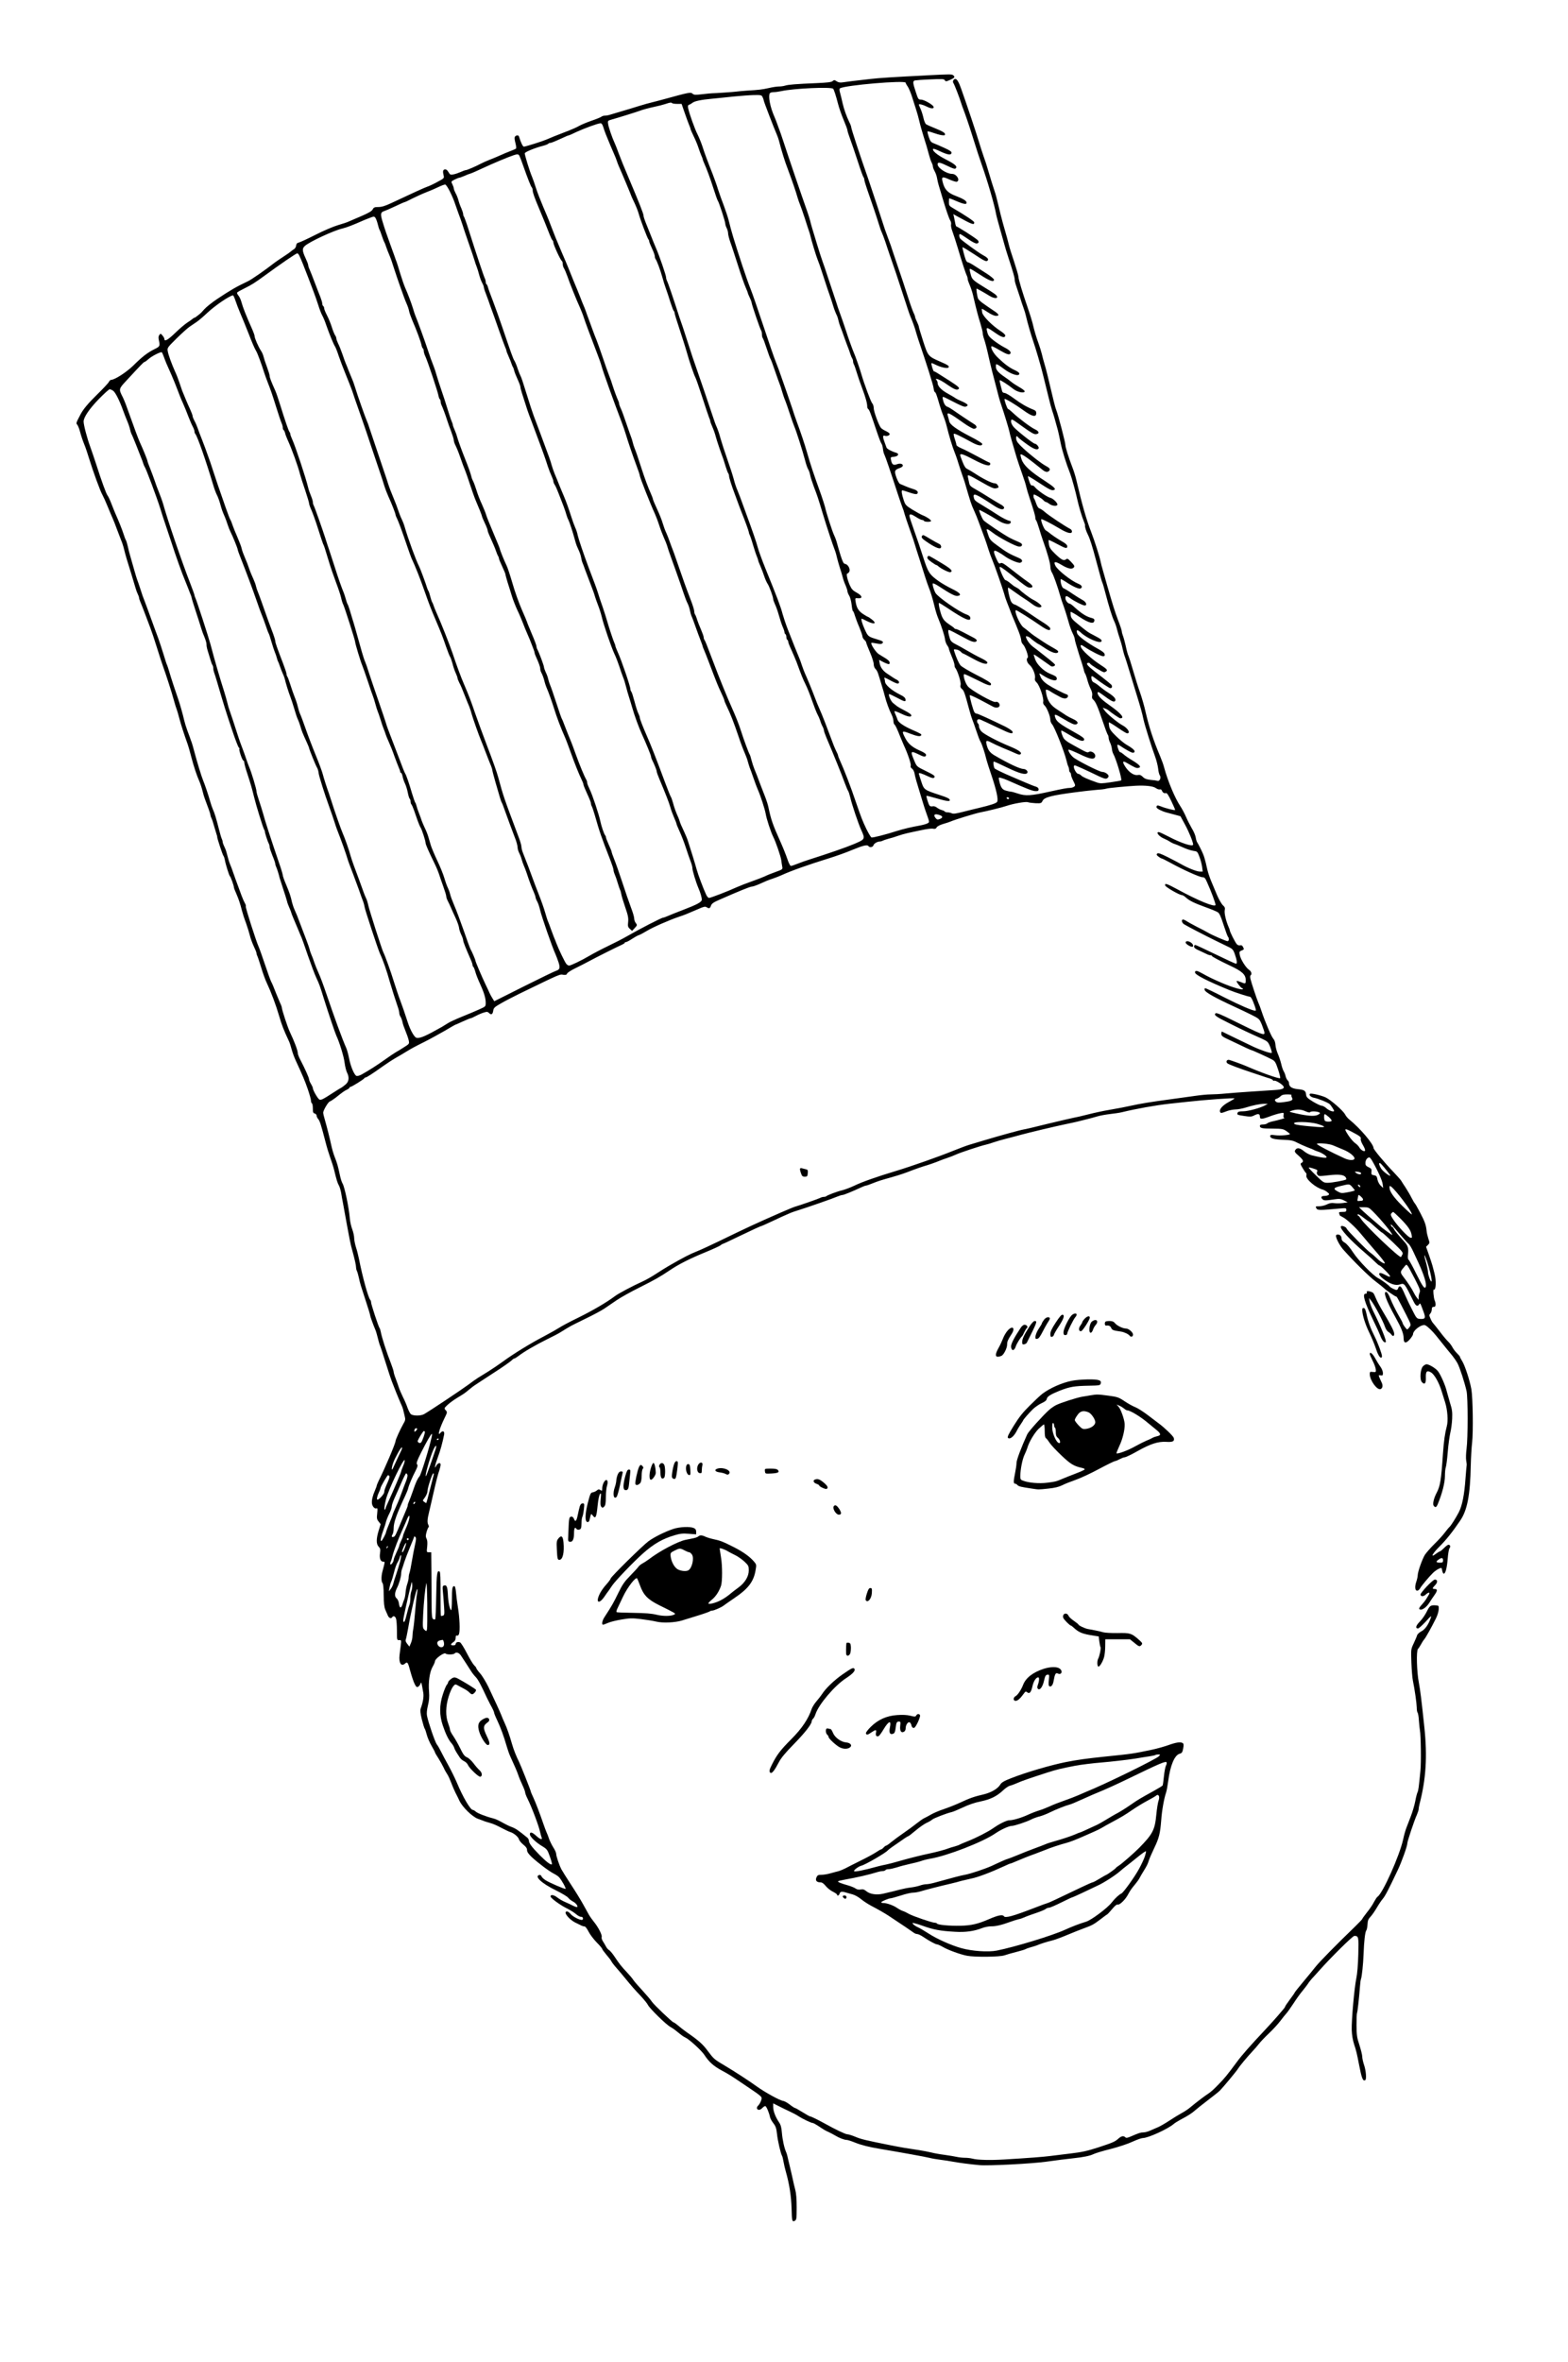<?xml version="1.0" standalone="no"?>
<!DOCTYPE svg PUBLIC "-//W3C//DTD SVG 20010904//EN"
 "http://www.w3.org/TR/2001/REC-SVG-20010904/DTD/svg10.dtd">
<svg version="1.0" xmlns="http://www.w3.org/2000/svg"
 width="1669pt" height="2512pt" viewBox="0 0 1669 2512"
 preserveAspectRatio="xMidYMid meet">

<g transform="translate(0,2512) scale(0.1,-0.1)"
fill="#000000" stroke="none">
<path d="M9860 24318 c-343 -17 -503 -27 -595 -38 -164 -18 -258 -30 -296 -36
-26 -4 -45 -1 -63 11 -24 16 -28 16 -44 2 -13 -11 -54 -16 -167 -21 -218 -9
-306 -16 -339 -27 -16 -5 -45 -9 -65 -9 -20 0 -68 -7 -106 -16 -76 -17 -105
-20 -235 -28 -47 -3 -96 -8 -110 -10 -24 -4 -229 -18 -260 -18 -8 0 -54 -4
-103 -10 -75 -9 -90 -8 -105 5 -20 19 -38 15 -307 -59 -49 -13 -108 -29 -130
-34 -23 -5 -83 -22 -135 -38 -52 -16 -135 -42 -185 -56 -49 -15 -104 -31 -121
-36 -17 -6 -42 -10 -55 -10 -14 0 -30 -5 -35 -10 -6 -6 -54 -26 -107 -44 -53
-18 -113 -44 -134 -56 -20 -12 -67 -33 -103 -47 -160 -62 -193 -75 -245 -98
-41 -18 -222 -75 -239 -75 -11 0 -32 43 -52 108 -4 16 -29 16 -42 -1 -7 -8 -6
-28 4 -67 8 -30 11 -57 6 -61 -4 -3 -27 -14 -52 -23 -44 -17 -68 -27 -140 -59
-19 -9 -60 -25 -90 -37 -30 -12 -71 -30 -90 -40 -54 -29 -149 -70 -163 -70 -7
0 -31 -9 -55 -20 -23 -10 -57 -22 -76 -25 -30 -6 -36 -4 -52 24 -13 22 -25 31
-39 29 -21 -3 -24 -21 -12 -69 6 -24 1 -28 -71 -66 -42 -23 -88 -44 -102 -48
-23 -7 -166 -72 -387 -176 -64 -30 -101 -41 -136 -41 -40 0 -49 -4 -60 -25 -9
-18 -41 -37 -117 -70 -58 -24 -118 -51 -135 -58 -16 -8 -69 -26 -118 -40 -48
-14 -156 -60 -240 -103 -83 -42 -163 -79 -177 -82 -18 -4 -26 -13 -28 -33 -2
-15 -12 -31 -22 -37 -10 -5 -24 -16 -32 -23 -7 -7 -42 -32 -78 -55 -36 -23
-78 -52 -94 -64 -104 -81 -248 -181 -286 -199 -125 -59 -187 -95 -328 -189
-54 -36 -116 -85 -138 -110 -21 -25 -42 -46 -46 -48 -3 -2 -16 -12 -29 -23
-12 -10 -26 -19 -30 -19 -4 0 -14 -6 -21 -13 -7 -6 -33 -25 -57 -40 -24 -16
-81 -64 -126 -108 -78 -75 -115 -96 -115 -65 0 8 -9 24 -20 37 -19 23 -21 23
-34 6 -10 -13 -11 -28 -5 -55 14 -62 12 -67 -47 -96 -73 -36 -132 -81 -226
-175 -72 -70 -197 -151 -235 -151 -7 0 -18 -10 -24 -22 -6 -13 -62 -72 -124
-133 -95 -93 -147 -155 -176 -209 -51 -97 -51 -97 -36 -114 8 -10 22 -46 31
-81 9 -35 28 -91 42 -125 14 -33 38 -105 54 -158 41 -133 117 -342 140 -381
10 -18 35 -72 55 -122 20 -49 45 -108 55 -130 10 -22 30 -74 45 -115 15 -41
35 -93 44 -115 10 -22 24 -65 31 -95 7 -30 21 -80 30 -110 19 -58 73 -238 93
-305 6 -22 17 -51 24 -65 7 -14 13 -30 13 -37 0 -7 6 -27 14 -45 8 -18 33 -82
56 -143 23 -60 45 -119 49 -130 16 -42 44 -124 72 -215 32 -102 50 -157 67
-205 29 -79 93 -278 112 -350 12 -44 26 -89 31 -100 4 -11 18 -56 29 -100 19
-71 49 -163 89 -275 7 -19 23 -76 36 -127 28 -107 60 -202 85 -258 10 -22 26
-69 35 -105 9 -36 20 -74 25 -85 31 -80 60 -162 60 -173 0 -7 4 -20 9 -30 6
-9 20 -51 31 -92 12 -41 24 -82 27 -90 4 -8 6 -18 5 -22 -2 -10 57 -190 67
-202 5 -6 11 -24 14 -41 8 -47 46 -168 54 -174 9 -7 43 -102 43 -120 0 -6 11
-34 24 -63 26 -60 42 -107 61 -182 7 -28 26 -88 43 -132 16 -45 35 -106 42
-135 7 -30 26 -81 41 -113 16 -33 29 -66 29 -73 0 -7 4 -21 9 -31 5 -9 23 -64
41 -122 17 -58 44 -132 60 -165 46 -98 97 -233 131 -350 28 -97 48 -148 105
-270 8 -16 20 -55 28 -85 8 -30 27 -84 44 -120 75 -163 96 -211 128 -304 19
-55 34 -109 34 -122 0 -13 5 -26 10 -29 6 -3 10 -28 10 -54 0 -40 3 -50 20
-54 11 -3 20 -13 20 -23 0 -9 8 -26 17 -36 17 -19 31 -63 79 -248 13 -52 36
-126 50 -165 14 -38 33 -97 41 -130 25 -104 36 -139 50 -163 8 -13 18 -48 24
-78 5 -30 13 -78 19 -106 75 -413 80 -439 100 -508 25 -91 40 -157 40 -180 0
-11 4 -28 9 -38 5 -9 14 -42 21 -72 14 -66 18 -77 75 -251 25 -75 45 -142 45
-149 0 -10 32 -99 60 -165 4 -11 13 -42 20 -70 7 -27 15 -59 19 -70 15 -38 32
-90 73 -220 22 -71 48 -150 58 -175 10 -25 30 -76 45 -115 15 -38 38 -92 50
-120 13 -27 26 -61 28 -75 3 -14 10 -42 15 -63 9 -34 7 -45 -17 -85 -31 -55
-81 -165 -81 -180 0 -24 -114 -292 -181 -425 -10 -22 -19 -43 -19 -48 0 -5 -9
-28 -19 -52 -23 -51 -36 -103 -32 -137 4 -32 29 -60 48 -53 12 5 13 -4 8 -53
-6 -52 -4 -63 15 -87 l22 -28 -21 -67 c-27 -88 -28 -145 0 -173 17 -17 20 -28
14 -69 -8 -55 6 -90 34 -90 20 0 21 6 -9 -107 -13 -51 -12 -107 2 -121 7 -7
12 -55 12 -129 1 -83 6 -128 17 -153 9 -19 21 -47 27 -62 12 -28 35 -37 47
-18 12 19 33 10 41 -18 5 -15 9 -72 9 -127 0 -99 0 -100 24 -99 23 1 23 -1 17
-55 -4 -31 -10 -77 -13 -103 -10 -85 18 -128 59 -91 25 22 30 14 57 -87 13
-47 32 -104 43 -127 17 -35 24 -41 39 -33 10 6 21 20 25 32 9 24 9 22 30 -99
6 -41 -4 -99 -28 -165 -7 -20 -4 -48 12 -115 12 -48 26 -92 30 -98 5 -5 15
-35 23 -66 8 -31 31 -84 51 -118 20 -34 36 -65 36 -69 0 -4 16 -32 36 -62 19
-30 44 -75 56 -100 11 -25 29 -57 39 -71 10 -14 29 -56 43 -93 14 -38 35 -84
45 -105 11 -20 29 -57 41 -83 31 -67 136 -170 196 -192 27 -10 58 -21 69 -26
11 -4 40 -13 65 -20 25 -6 77 -29 115 -50 39 -20 81 -41 95 -45 39 -11 87 -52
94 -78 3 -13 24 -38 46 -56 29 -23 40 -39 40 -59 0 -18 14 -39 48 -72 64 -60
187 -153 237 -178 22 -11 47 -28 56 -38 29 -32 79 -124 68 -124 -18 0 -161 62
-207 89 -23 14 -45 34 -48 44 -3 10 -13 17 -22 15 -60 -12 24 -90 174 -163 61
-30 120 -65 131 -78 10 -13 33 -32 51 -41 31 -16 56 -48 46 -59 -3 -3 -22 3
-42 13 -21 11 -59 28 -86 40 -27 11 -66 34 -86 50 -35 27 -70 32 -70 10 0 -17
98 -89 167 -124 40 -19 87 -49 105 -65 19 -16 42 -29 52 -28 11 1 20 -5 21
-15 2 -11 -3 -18 -13 -18 -30 1 -98 37 -119 64 -12 14 -28 26 -37 26 -47 0 17
-84 91 -120 26 -13 56 -27 65 -32 10 -4 24 -8 32 -8 7 0 26 -25 41 -55 15 -30
54 -81 86 -114 33 -33 59 -64 59 -70 0 -5 21 -33 46 -63 25 -29 49 -60 52 -69
4 -9 28 -41 54 -70 26 -30 66 -76 88 -104 73 -89 104 -125 169 -193 34 -37 70
-80 78 -97 19 -38 195 -210 237 -232 17 -9 45 -28 62 -42 56 -46 79 -63 99
-72 41 -18 171 -137 202 -184 49 -75 97 -118 181 -164 92 -50 94 -52 259 -163
185 -125 178 -118 164 -160 -7 -20 -20 -43 -31 -53 -21 -19 -16 -45 10 -45 9
0 25 9 35 20 10 11 24 20 30 20 12 0 40 -65 52 -120 3 -14 19 -42 36 -64 24
-31 31 -52 38 -115 7 -69 39 -206 53 -230 4 -5 11 -33 16 -63 5 -29 16 -75 24
-103 38 -133 58 -261 62 -398 3 -129 6 -142 34 -127 18 10 20 21 20 143 0 88
-5 151 -15 187 -8 30 -20 80 -26 110 -7 30 -17 78 -24 105 -7 28 -18 75 -25
105 -6 30 -15 64 -20 75 -22 48 -41 136 -47 208 -5 61 -12 87 -31 115 -38 56
-62 119 -62 163 l0 38 58 -29 c31 -16 84 -42 117 -57 33 -15 76 -38 95 -51 39
-26 135 -72 151 -72 6 0 29 -12 52 -27 74 -49 81 -53 117 -69 19 -9 51 -26 70
-37 40 -25 97 -47 123 -47 10 0 51 -13 90 -29 62 -25 147 -47 263 -66 198 -33
498 -87 529 -96 22 -6 74 -15 115 -20 41 -5 100 -14 130 -20 64 -12 186 -28
285 -37 94 -9 559 15 715 37 108 15 216 29 285 36 105 11 178 26 214 44 20 10
102 35 184 55 84 22 183 54 231 77 46 21 96 39 110 39 57 0 269 97 331 151 11
10 43 29 70 44 80 42 123 70 153 97 15 14 77 63 137 109 61 46 119 93 130 104
36 37 171 199 191 230 21 34 101 129 158 190 21 22 50 56 65 75 14 19 61 69
104 110 44 41 99 101 124 134 24 32 53 68 64 80 11 11 45 59 76 106 30 47 74
108 97 135 23 28 49 62 59 77 9 15 27 37 39 51 13 13 48 53 80 88 122 138 356
369 374 369 45 -1 47 -8 42 -196 -3 -109 -11 -209 -21 -254 -21 -100 -52 -444
-49 -550 2 -57 11 -108 26 -155 21 -62 30 -100 51 -210 29 -151 42 -184 67
-169 15 9 8 101 -12 159 -11 32 -20 73 -20 90 0 18 -14 73 -30 124 -27 80 -30
105 -31 211 0 66 2 124 5 129 6 9 23 167 32 286 2 33 7 67 10 75 10 24 24 157
28 265 5 137 16 237 29 253 6 7 11 36 13 64 2 40 8 57 32 82 16 17 46 60 67
96 21 36 50 79 64 95 24 28 58 92 159 305 42 88 102 256 102 286 0 21 75 245
101 301 10 24 19 50 19 59 0 9 4 33 9 53 70 270 85 508 52 821 -31 295 -44
395 -58 470 -23 116 -29 342 -10 362 8 8 22 30 32 48 10 19 25 43 34 53 17 19
81 134 127 227 15 30 27 73 28 94 1 40 1 40 -39 42 -50 2 -58 -5 -92 -74 -16
-31 -47 -76 -71 -100 -42 -42 -49 -72 -18 -72 8 0 44 33 81 72 58 65 64 69 54
39 -24 -70 -61 -122 -99 -141 -21 -11 -42 -30 -46 -42 -3 -13 -20 -51 -36 -86
-30 -63 -30 -63 -25 -205 3 -78 10 -164 16 -192 20 -97 40 -241 41 -285 0 -26
4 -50 9 -55 5 -6 12 -44 14 -85 3 -41 8 -88 11 -105 10 -49 14 -344 5 -430
-17 -175 -22 -211 -31 -228 -5 -10 -16 -52 -24 -95 -8 -42 -29 -113 -46 -157
-17 -44 -39 -100 -48 -125 -10 -25 -26 -81 -35 -125 -38 -173 -218 -574 -272
-608 -7 -4 -24 -30 -38 -56 -13 -27 -47 -77 -75 -111 -27 -35 -50 -66 -50 -70
0 -4 -37 -42 -82 -86 -192 -185 -368 -364 -414 -421 -27 -34 -88 -109 -136
-166 -49 -58 -88 -108 -88 -111 0 -3 -22 -35 -50 -72 -27 -37 -50 -70 -50 -74
0 -4 -8 -16 -17 -27 -10 -11 -38 -44 -63 -74 -25 -29 -85 -96 -135 -149 -158
-168 -249 -271 -302 -344 -101 -136 -128 -170 -198 -241 -38 -40 -83 -80 -100
-90 -39 -25 -138 -100 -191 -145 -23 -20 -66 -49 -95 -64 -30 -16 -90 -53
-134 -82 -44 -29 -98 -60 -120 -69 -22 -10 -59 -26 -83 -36 -23 -11 -56 -19
-72 -19 -29 0 -47 -6 -133 -43 -36 -16 -50 -18 -59 -9 -18 18 -40 14 -69 -10
-40 -37 -62 -46 -217 -97 -121 -39 -174 -51 -302 -66 -85 -10 -184 -22 -220
-27 -64 -8 -212 -20 -480 -36 -149 -9 -286 -6 -340 9 -19 5 -54 9 -78 9 -24 0
-62 4 -85 9 -23 5 -82 15 -132 22 -49 6 -115 18 -145 26 -30 7 -86 18 -125 24
-142 21 -183 28 -310 53 -265 53 -311 64 -372 90 -34 14 -72 26 -84 26 -20 0
-127 51 -249 119 -71 39 -137 71 -147 71 -5 0 -41 20 -81 45 -40 25 -76 45
-81 45 -4 0 -30 16 -56 37 -26 20 -58 37 -70 38 -34 4 -194 92 -277 152 -76
55 -238 161 -343 223 -113 67 -117 70 -182 157 -51 70 -97 111 -223 198 -31
22 -74 55 -94 73 -20 17 -41 32 -46 32 -13 0 -212 190 -232 221 -9 15 -53 67
-98 116 -45 48 -90 100 -100 116 -9 15 -41 52 -70 83 -55 58 -76 84 -134 171
-19 28 -43 56 -53 62 -10 5 -25 22 -33 38 -8 15 -23 41 -33 56 -10 15 -16 35
-13 44 8 20 -34 103 -82 162 -20 25 -43 57 -52 73 -8 15 -36 65 -61 110 -25
46 -84 142 -131 213 -47 72 -93 145 -103 164 -24 47 -55 140 -55 164 0 11 -13
41 -30 67 -16 25 -36 66 -45 90 -8 25 -21 59 -29 75 -7 17 -21 53 -30 80 -36
106 -84 232 -109 286 -15 31 -27 60 -27 64 0 10 -107 279 -125 315 -29 58 -58
130 -75 190 -25 89 -56 177 -79 225 -10 22 -27 60 -36 85 -19 47 -61 138 -138
301 -26 52 -64 116 -87 141 -22 25 -40 50 -40 55 0 5 -10 19 -23 31 -12 11
-47 69 -77 127 -30 59 -63 111 -72 116 -21 11 -48 2 -48 -17 0 -8 -10 -14 -25
-14 -32 0 -32 13 0 34 17 11 25 26 25 46 0 21 4 28 14 24 9 -3 17 3 22 18 12
37 6 174 -12 283 -9 55 -18 128 -21 163 -4 41 -10 62 -18 62 -21 0 -25 -25
-25 -146 0 -64 -4 -113 -9 -110 -14 9 -31 88 -34 169 -4 82 -14 104 -43 93
-14 -5 -15 -16 -10 -64 3 -31 9 -100 12 -153 6 -86 5 -96 -11 -103 -10 -3 -20
-4 -22 -2 -3 2 -4 108 -4 234 1 160 -2 233 -10 237 -27 17 -32 -20 -36 -257
-2 -133 -7 -246 -11 -250 -4 -4 -14 -3 -22 2 -12 8 -15 36 -16 142 0 73 -1
231 -2 351 l-2 217 -25 0 c-24 0 -25 1 -18 60 4 42 2 69 -7 85 -10 20 -10 33
0 70 7 25 17 48 21 51 5 3 5 14 -1 24 -14 27 -13 57 9 146 10 44 29 122 40
174 38 166 52 219 67 261 7 23 14 50 14 61 0 27 -31 19 -47 -12 -24 -48 -14 7
18 92 27 73 48 150 66 239 7 37 -15 48 -39 19 -36 -44 -11 46 44 158 30 61 30
63 12 83 -18 20 -18 21 21 58 22 20 69 55 105 76 74 45 72 43 125 87 22 18 47
38 56 43 9 6 47 31 85 56 38 25 90 59 115 75 91 58 187 125 199 139 7 8 17 15
22 15 6 0 27 13 47 28 56 44 180 116 303 177 62 30 127 64 143 75 17 11 46 29
65 40 19 11 42 24 50 29 8 5 78 39 155 77 77 37 165 84 195 104 30 21 91 62
135 92 44 30 154 91 245 136 163 82 211 109 323 184 92 62 211 122 372 188 83
34 157 68 166 76 8 8 19 14 22 14 4 0 75 33 159 74 171 82 245 116 253 116 3
0 49 21 103 46 87 41 146 68 207 94 11 5 49 18 85 29 84 26 364 123 414 145
21 9 45 16 53 16 14 0 109 39 199 81 22 10 45 19 51 19 7 0 38 11 70 24 61 24
81 31 203 65 93 27 136 41 225 76 39 14 90 33 115 40 53 15 133 43 175 61 17
7 53 20 80 29 28 9 68 25 90 35 44 21 266 94 317 105 18 4 56 15 83 25 28 10
88 27 135 39 47 12 117 30 155 41 83 23 378 93 485 115 41 8 93 20 115 25 22
6 67 17 100 25 33 8 85 22 115 31 30 9 91 20 135 25 44 5 100 13 125 19 151
37 357 74 510 91 41 4 120 13 175 19 205 23 515 45 515 37 0 -3 -27 -20 -61
-38 -65 -35 -103 -77 -93 -104 7 -17 11 -17 79 9 22 8 61 15 86 16 25 0 72 9
105 19 79 25 157 41 202 41 l37 -1 -28 -15 c-53 -29 -182 -64 -235 -64 -38 0
-54 -4 -59 -15 -8 -22 -6 -23 73 -35 59 -9 75 -8 99 4 45 24 65 21 65 -9 0
-32 18 -32 106 1 37 14 87 29 109 33 41 8 41 8 37 -21 -3 -19 0 -28 9 -29 14
-1 -64 -23 -134 -38 -21 -5 -44 -14 -50 -20 -6 -6 -26 -11 -44 -11 -22 0 -33
-5 -33 -14 0 -25 20 -30 134 -30 101 -1 114 -3 148 -26 20 -14 37 -28 38 -31
0 -12 -106 -20 -159 -13 -43 6 -51 4 -51 -10 0 -24 39 -35 143 -39 77 -3 102
-8 143 -30 27 -14 76 -36 109 -49 33 -12 65 -25 70 -29 6 -3 26 -12 46 -18 20
-6 50 -22 68 -35 52 -39 10 -40 -137 -4 -24 6 -62 26 -84 45 -44 36 -74 40
-92 10 -9 -15 -4 -25 37 -60 50 -45 57 -61 31 -75 -15 -8 -14 -14 11 -56 15
-25 31 -49 36 -52 5 -3 7 -15 4 -27 -10 -37 99 -130 175 -150 14 -4 36 -16 49
-28 21 -17 22 -22 10 -30 -7 -5 -26 -9 -41 -9 -34 0 -43 -14 -22 -35 17 -16
30 -16 145 1 35 5 54 2 85 -14 l39 -20 -48 -7 c-27 -4 -68 -5 -91 -2 -32 5
-53 1 -82 -13 -21 -11 -58 -20 -81 -20 -41 0 -43 -1 -32 -21 12 -23 30 -23
247 -3 69 6 72 6 72 -15 0 -18 -6 -21 -41 -21 -33 0 -40 -3 -35 -16 3 -9 6
-17 6 -20 0 -2 17 -12 38 -23 35 -18 129 -104 181 -167 45 -54 125 -149 171
-201 50 -57 90 -109 90 -116 0 -15 -46 11 -82 47 -23 22 -53 49 -67 58 -40 27
-250 240 -257 260 -5 18 -50 36 -61 25 -19 -20 95 -145 262 -287 44 -37 93
-82 109 -99 17 -17 34 -31 40 -31 5 0 36 -27 68 -60 61 -62 58 -76 -7 -40 -76
43 -90 10 -19 -44 68 -52 126 -72 172 -58 51 16 49 19 146 -177 24 -50 42 -61
60 -36 14 19 11 23 52 -88 20 -57 12 -69 -44 -65 -32 3 -37 9 -80 95 -26 50
-57 115 -70 145 -37 85 -46 101 -60 106 -7 2 -16 -5 -19 -17 -3 -12 -11 -21
-18 -21 -15 0 -65 25 -74 37 -11 15 -86 70 -120 87 -58 30 -210 186 -268 274
-33 51 -67 91 -88 104 -23 13 -35 27 -35 42 0 12 -5 27 -12 34 -17 17 -48 15
-48 -2 0 -29 39 -102 76 -145 106 -120 277 -289 344 -339 41 -31 82 -64 92
-74 22 -22 118 -88 128 -88 8 0 14 -11 109 -197 51 -102 52 -103 34 -128 -10
-13 -21 -25 -25 -25 -8 0 -48 55 -48 67 0 5 -23 49 -52 98 -28 50 -63 122 -78
160 -16 42 -34 71 -44 73 -37 8 -4 -87 94 -263 67 -121 90 -179 90 -228 0 -56
25 -60 67 -11 18 21 33 45 33 52 0 45 99 115 133 95 29 -17 73 -60 112 -108
113 -141 147 -183 175 -216 16 -20 41 -56 54 -80 24 -45 75 -202 96 -295 15
-68 15 -505 0 -613 -6 -46 -8 -102 -4 -125 4 -22 7 -45 5 -51 -1 -5 -7 -66
-12 -135 -12 -178 -36 -298 -73 -367 -30 -57 -82 -140 -97 -153 -9 -8 -31 -35
-50 -60 -18 -25 -67 -79 -109 -120 -42 -41 -88 -94 -103 -116 -29 -47 -77
-182 -77 -219 0 -13 -7 -45 -16 -71 -18 -54 -12 -97 14 -92 9 2 21 13 27 24
12 24 97 126 140 167 17 16 44 35 60 42 29 13 30 13 35 -17 3 -17 10 -33 15
-35 19 -6 36 56 44 156 4 55 13 107 20 115 14 17 7 36 -13 36 -6 0 -27 -16
-46 -35 -19 -19 -38 -35 -43 -35 -4 0 -24 -12 -43 -26 -63 -49 -39 1 39 78 68
68 136 152 218 273 77 111 108 273 114 596 2 80 8 185 14 235 13 112 8 476 -8
569 -17 94 -68 250 -97 297 -13 21 -24 41 -24 46 0 5 -14 21 -31 38 -17 16
-39 45 -49 64 -10 19 -30 46 -45 60 -15 14 -55 61 -88 105 -34 44 -67 86 -74
93 -8 8 -20 30 -28 50 -14 31 -14 37 0 52 8 9 15 29 15 43 0 20 5 27 20 27 15
0 20 7 20 26 0 14 -4 33 -9 42 -11 22 -20 123 -10 116 23 -14 28 93 8 170 -6
22 -15 59 -21 81 -6 22 -24 77 -40 122 l-29 82 20 20 c19 19 20 22 4 68 -8 26
-17 62 -18 79 -6 63 -19 101 -68 194 -27 52 -53 97 -57 100 -4 3 -20 29 -35
59 -15 30 -44 79 -64 110 -21 31 -42 64 -47 73 -5 9 -43 52 -84 95 -93 96
-210 237 -210 252 0 42 -141 209 -256 302 -18 14 -39 39 -47 56 -22 41 -150
153 -207 181 -48 22 -158 48 -167 38 -14 -13 10 -36 44 -42 41 -7 152 -52 168
-69 13 -13 45 -63 45 -70 0 -16 -50 0 -79 25 -18 17 -43 30 -55 30 -11 0 -52
20 -91 43 -60 37 -70 48 -73 74 -4 43 -19 52 -91 59 -64 7 -91 27 -91 65 0 9
-6 22 -14 28 -8 7 -18 27 -22 44 -3 17 -13 41 -20 52 -7 11 -20 47 -27 80 -8
33 -25 83 -37 110 -12 28 -23 69 -24 92 -2 27 -10 51 -23 65 -20 22 -84 170
-125 292 -11 34 -26 75 -34 91 -16 36 -73 207 -84 253 -4 18 -4 35 1 38 17 10
9 42 -15 58 -35 22 -92 114 -100 159 -6 33 -4 38 19 47 28 11 29 13 14 41 -7
13 -16 18 -29 14 -10 -3 -25 2 -35 12 -16 16 -75 132 -75 148 0 4 -6 21 -14
38 -28 66 -46 145 -40 175 5 25 1 35 -20 54 -14 13 -42 61 -62 108 -20 47 -48
114 -63 150 -15 36 -33 90 -40 120 -27 121 -35 148 -67 214 -19 38 -38 74 -43
80 -4 6 -11 29 -14 50 -4 22 -22 65 -41 95 -18 31 -46 85 -61 120 -15 36 -44
90 -64 120 -57 87 -130 261 -171 411 -6 25 -25 77 -41 115 -71 167 -117 306
-155 470 -13 61 -40 153 -58 205 -19 52 -53 160 -76 240 -23 80 -46 150 -49
155 -4 6 -13 35 -20 65 -16 74 -31 130 -42 158 -5 13 -9 30 -9 38 0 9 -17 61
-39 117 -36 96 -56 160 -117 372 -14 50 -34 119 -44 155 -11 36 -22 79 -25 95
-9 49 -65 224 -100 315 -55 143 -96 288 -160 560 -7 30 -24 87 -39 125 -42
109 -76 218 -76 241 0 29 -76 318 -98 375 -6 14 -18 57 -27 95 -62 262 -78
326 -95 384 -11 36 -25 88 -31 115 -7 28 -22 77 -34 110 -24 64 -46 138 -65
220 -7 28 -30 102 -52 165 -55 158 -98 301 -98 327 0 12 -21 84 -46 160 -26
76 -50 154 -54 173 -9 38 -29 112 -65 235 -12 44 -35 132 -49 195 -15 63 -31
124 -36 135 -7 18 -58 181 -82 265 -5 19 -22 71 -38 115 -15 44 -38 114 -50
155 -29 97 -126 388 -191 570 -23 66 -44 100 -60 100 -20 0 -33 -28 -21 -44
10 -13 64 -152 82 -211 7 -22 16 -49 21 -60 23 -59 62 -173 94 -275 56 -180
83 -261 104 -320 62 -174 137 -432 154 -530 2 -14 21 -83 41 -155 20 -71 42
-148 48 -170 5 -22 23 -78 38 -125 57 -175 70 -221 70 -243 0 -12 7 -42 16
-67 9 -25 27 -79 40 -120 12 -41 31 -95 40 -120 9 -25 20 -61 24 -80 15 -67
52 -195 76 -265 25 -70 85 -275 103 -350 5 -22 17 -69 26 -105 9 -36 25 -103
37 -150 11 -47 28 -110 38 -140 17 -49 27 -86 61 -210 5 -19 18 -80 29 -135
17 -82 58 -214 100 -320 14 -34 62 -206 76 -275 16 -75 51 -190 71 -237 7 -17
13 -35 12 -40 -4 -14 13 -67 32 -103 19 -38 46 -121 84 -265 44 -165 64 -236
69 -244 3 -4 17 -50 30 -102 42 -160 74 -262 95 -305 11 -22 25 -63 31 -90 7
-27 20 -71 30 -99 9 -27 23 -75 29 -105 7 -30 18 -71 26 -90 7 -19 24 -73 38
-120 14 -47 48 -157 75 -245 56 -181 69 -229 84 -300 12 -57 88 -299 124 -395
13 -36 27 -91 31 -123 3 -31 11 -65 18 -74 17 -23 -1 -66 -25 -58 -9 3 -42 8
-73 10 -43 5 -63 12 -83 32 -19 19 -32 24 -53 20 -39 -8 -93 27 -132 86 -36
55 -31 70 14 43 86 -50 101 -57 121 -54 39 6 21 30 -56 77 -42 25 -87 56 -100
69 -14 12 -29 22 -36 22 -11 0 -35 70 -27 79 3 2 18 -4 33 -15 15 -11 51 -33
80 -49 42 -23 55 -26 65 -16 14 14 -11 39 -84 81 -24 14 -73 54 -109 90 -52
50 -69 74 -74 104 -4 21 -5 40 -3 43 3 2 45 -23 93 -56 49 -34 94 -61 101 -61
41 0 8 56 -52 87 -47 25 -161 119 -186 154 l-22 31 23 -7 c13 -4 28 -12 34
-17 41 -34 120 -88 131 -88 51 0 8 52 -110 135 -79 55 -122 96 -130 123 -9 30
4 28 56 -11 83 -62 115 -79 127 -64 16 19 -7 48 -70 88 -29 18 -70 48 -91 66
-21 19 -49 38 -61 43 -16 6 -25 19 -28 39 -5 37 1 38 39 8 50 -40 151 -107
161 -107 19 0 24 20 11 37 -8 8 -50 43 -94 77 -128 97 -165 130 -165 146 0 12
27 14 32 2 6 -14 132 -92 149 -92 9 0 22 6 28 14 10 12 -3 24 -71 68 -93 61
-192 152 -203 186 -8 28 2 28 45 -2 62 -42 170 -96 191 -96 15 0 20 5 17 21
-2 14 -25 33 -68 56 -114 63 -214 136 -224 165 -14 41 0 45 37 11 64 -61 204
-122 221 -95 8 14 -8 27 -74 61 -70 36 -74 39 -177 123 -56 45 -72 64 -76 90
-2 18 -3 36 -1 40 2 3 44 -20 93 -53 100 -66 154 -80 159 -42 3 18 -4 24 -39
33 -48 13 -102 48 -169 109 -24 23 -49 41 -56 41 -18 0 -44 35 -44 58 0 28 14
28 53 -2 41 -30 132 -76 152 -76 31 0 16 39 -24 59 -21 11 -69 41 -106 66 -37
26 -77 50 -89 55 -16 6 -25 22 -33 54 -5 25 -6 46 -1 46 4 0 27 -12 50 -27 79
-53 142 -81 160 -72 24 13 13 35 -25 50 -76 31 -218 143 -243 191 -24 47 -4
51 61 12 70 -43 115 -53 134 -30 11 13 7 22 -27 58 -34 36 -42 40 -55 29 -24
-19 -49 -6 -115 57 -48 47 -61 65 -67 100 -4 24 -5 45 -3 48 3 2 42 -16 88
-41 93 -50 110 -54 110 -25 0 12 -16 29 -47 46 -55 31 -131 83 -151 102 -8 6
-22 16 -32 22 -17 9 -56 107 -46 117 5 6 101 -43 203 -104 78 -46 123 -55 123
-25 0 9 -9 22 -20 27 -51 25 -229 144 -265 176 -22 20 -49 38 -59 40 -13 3
-25 20 -36 51 -9 26 -19 51 -23 55 -8 8 -9 43 -2 43 15 0 82 -40 99 -59 11
-12 24 -21 30 -21 6 0 22 -9 36 -20 26 -20 75 -27 84 -11 10 15 -43 69 -74 76
-33 7 -136 78 -164 113 -10 13 -24 21 -32 18 -8 -3 -18 12 -29 45 -10 28 -15
52 -13 54 2 2 49 -25 103 -61 121 -79 145 -92 168 -87 34 8 14 29 -96 101
-151 97 -222 163 -243 225 -9 26 -14 50 -11 53 10 10 72 -33 237 -166 29 -23
53 -25 68 -7 14 16 4 30 -34 50 -45 23 -160 112 -241 187 -53 49 -72 73 -76
98 -5 31 5 43 18 22 4 -6 43 -38 88 -70 78 -57 118 -72 132 -49 8 11 -22 49
-39 49 -19 1 -198 143 -229 181 -19 24 -27 45 -25 62 3 25 7 23 120 -59 92
-66 124 -85 145 -82 40 4 35 30 -10 51 -44 20 -170 114 -236 176 -24 23 -47
41 -51 41 -9 0 -44 100 -37 106 6 7 119 -61 197 -118 96 -70 140 -80 140 -32
0 17 -8 28 -27 35 -71 28 -134 64 -208 119 -44 33 -90 60 -102 60 -12 0 -24 8
-26 18 -25 93 -29 113 -25 117 5 6 88 -48 145 -93 43 -33 112 -48 120 -26 2 7
-22 26 -54 44 -32 18 -72 44 -90 59 -17 14 -48 37 -69 51 -68 46 -94 76 -94
110 0 29 1 30 23 19 12 -7 38 -24 57 -39 78 -61 170 -90 170 -54 0 9 -20 24
-47 36 -56 25 -108 63 -180 132 -48 45 -83 109 -69 123 3 3 41 -15 84 -41 80
-47 106 -54 117 -36 10 16 -13 39 -67 66 -27 14 -75 45 -108 70 -47 36 -62 54
-70 86 -18 66 -13 65 103 -16 55 -37 87 -42 87 -13 0 7 -23 29 -52 47 -88 57
-187 157 -194 196 -3 19 -5 37 -3 39 2 2 30 -14 63 -36 35 -24 70 -39 88 -39
41 0 32 18 -28 57 -27 18 -53 36 -59 40 -5 4 -30 21 -54 38 -23 16 -46 38 -51
50 -10 27 -21 105 -15 105 6 0 89 -47 137 -77 66 -41 114 -24 56 20 -18 13
-64 43 -103 66 -126 77 -139 88 -152 139 -15 56 -15 62 -5 62 5 0 53 -29 108
-65 97 -63 144 -80 144 -50 0 8 -33 35 -72 61 -40 26 -100 64 -133 85 -33 22
-66 39 -73 39 -7 0 -17 12 -23 28 -12 29 -38 132 -34 132 7 0 58 -31 125 -75
106 -71 128 -81 142 -67 15 15 -1 33 -59 64 -40 22 -201 139 -229 166 -15 14
-19 52 -6 52 4 0 21 -9 37 -20 17 -11 50 -33 75 -50 25 -16 53 -30 62 -30 29
0 33 22 7 42 -41 33 -207 138 -217 138 -5 0 -12 17 -15 38 -4 20 -10 50 -13
65 l-7 29 43 -24 c160 -88 180 -95 180 -64 0 12 -96 76 -230 154 -36 21 -40
28 -40 63 0 21 2 39 6 39 3 0 37 -13 76 -30 80 -34 111 -38 106 -13 -3 18 -40
40 -110 67 -82 30 -118 64 -138 128 -24 79 -16 86 64 49 37 -16 73 -28 81 -24
38 14 -3 83 -50 83 -59 0 -155 63 -155 102 0 27 25 22 107 -18 57 -28 77 -34
86 -25 20 20 -6 44 -108 96 -90 46 -148 95 -132 111 4 4 37 -8 74 -26 79 -37
116 -43 121 -18 3 14 -15 27 -75 54 -43 20 -94 42 -113 49 -30 11 -38 21 -53
65 -10 29 -16 56 -15 61 2 4 28 -2 58 -13 30 -11 72 -23 93 -26 33 -4 38 -2
35 14 -2 12 -33 30 -95 55 -51 20 -99 42 -107 48 -8 7 -20 35 -26 63 -6 28
-19 71 -30 96 -11 24 -20 46 -20 48 0 11 43 1 84 -20 47 -24 80 -25 73 -2 -7
22 -102 76 -133 76 -29 0 -31 3 -57 83 -32 96 -33 114 -9 121 9 2 83 8 163 11
130 6 148 5 156 -9 8 -15 13 -15 56 4 50 22 55 31 33 49 -15 12 -28 12 -286
-1z m-220 -78 c0 -5 10 -24 23 -42 12 -19 32 -67 45 -108 13 -41 32 -102 43
-135 11 -33 27 -90 35 -126 8 -36 30 -113 48 -171 19 -58 42 -136 51 -173 10
-37 23 -79 31 -93 8 -15 14 -35 14 -44 0 -9 9 -32 19 -50 10 -18 22 -51 25
-73 4 -22 11 -53 16 -70 5 -16 21 -70 36 -120 43 -146 75 -239 89 -261 8 -12
11 -31 8 -43 -3 -11 4 -45 15 -73 11 -29 36 -107 56 -173 43 -146 85 -274 97
-297 5 -10 9 -26 9 -35 0 -10 10 -38 21 -63 11 -25 27 -72 35 -105 34 -148 57
-236 80 -307 13 -43 24 -88 24 -100 0 -13 7 -43 16 -68 9 -25 29 -101 44 -170
24 -107 45 -191 112 -445 6 -22 18 -62 28 -90 29 -84 79 -249 84 -275 4 -25
35 -136 77 -275 12 -38 38 -117 59 -175 21 -58 41 -121 44 -140 4 -19 20 -73
36 -120 45 -135 60 -187 60 -207 0 -11 4 -23 9 -28 5 -6 19 -44 31 -85 12 -41
30 -97 40 -125 45 -123 80 -247 80 -282 0 -21 8 -49 17 -63 15 -21 61 -150 92
-260 7 -25 17 -54 21 -65 14 -36 41 -118 64 -200 12 -44 32 -99 44 -122 12
-23 22 -51 22 -62 0 -10 20 -80 44 -156 25 -75 48 -151 52 -168 3 -18 10 -37
15 -43 4 -5 15 -35 23 -66 8 -30 24 -74 36 -97 14 -28 19 -52 15 -70 -4 -19
-1 -32 10 -41 26 -21 49 -74 100 -225 26 -77 51 -144 56 -149 5 -6 9 -20 9
-31 0 -12 7 -36 16 -54 9 -18 17 -47 19 -65 2 -19 8 -42 14 -52 31 -55 96
-272 85 -284 -3 -3 -54 -12 -112 -20 -93 -14 -112 -14 -147 -2 -102 36 -150
57 -167 74 -10 10 -25 18 -33 18 -15 0 -45 49 -45 75 0 8 4 15 9 15 10 0 121
-50 255 -115 53 -25 74 -31 88 -24 10 5 18 16 18 24 0 19 -39 45 -67 45 -30 0
-279 126 -313 159 -31 29 -54 70 -46 78 3 3 54 -18 114 -46 118 -58 164 -64
170 -24 4 30 -42 61 -67 46 -18 -11 -21 -10 -194 87 -32 17 -65 42 -73 55 -19
29 -35 85 -25 85 5 0 50 -25 100 -55 95 -57 141 -69 141 -37 0 11 -30 33 -88
65 -164 91 -204 120 -218 160 -17 48 -9 47 80 -6 91 -54 122 -68 141 -61 29
11 15 35 -32 56 -27 12 -59 29 -73 38 -14 10 -56 37 -93 61 -75 47 -108 95
-122 177 -6 38 -5 41 12 35 10 -3 23 -9 28 -13 12 -10 80 -48 117 -67 16 -8
38 -13 50 -11 28 4 36 36 11 43 -35 11 -148 69 -201 104 -35 23 -60 48 -73 75
-10 22 -17 41 -15 43 1 2 18 -7 37 -20 84 -55 155 -70 147 -31 -3 18 -10 23
-73 49 -64 26 -135 94 -156 150 -10 27 -17 51 -15 53 4 3 38 -20 181 -122 14
-10 45 -2 45 13 0 5 -25 28 -55 52 -31 24 -76 60 -100 79 -24 19 -62 49 -84
65 -35 27 -71 80 -71 106 0 9 38 -6 50 -20 8 -9 78 -61 83 -61 3 0 32 -18 66
-41 65 -44 116 -63 137 -51 16 9 7 22 -25 40 -13 8 -40 23 -59 34 -32 18 -98
61 -162 105 -14 9 -39 29 -56 43 -16 14 -44 36 -61 48 -40 30 -104 182 -78
182 10 0 165 -98 254 -160 80 -56 116 -66 109 -31 -2 8 -29 31 -60 51 -31 19
-110 71 -174 115 -65 44 -129 82 -143 85 -16 3 -31 17 -40 34 -17 36 -40 146
-30 146 4 0 33 -19 65 -43 54 -39 93 -65 135 -92 9 -5 35 -25 59 -42 42 -32
83 -42 95 -24 6 11 -42 50 -95 76 -30 15 -124 86 -140 106 -3 3 -16 12 -29 19
-14 7 -30 17 -35 21 -6 5 -25 20 -42 34 -18 14 -37 25 -42 25 -13 0 -62 109
-62 136 0 14 31 -6 122 -78 160 -128 175 -138 202 -138 39 0 32 23 -16 56 -24
16 -83 60 -133 99 -137 107 -148 115 -167 104 -14 -7 -21 1 -42 47 -40 87 -34
104 22 71 21 -11 51 -31 67 -43 49 -36 144 -76 165 -69 30 10 24 34 -12 49
-103 44 -132 61 -217 123 -88 63 -95 72 -112 123 -22 66 -21 60 -8 60 6 0 29
-15 52 -33 62 -50 248 -149 282 -150 21 -2 30 3 33 16 3 12 -9 22 -45 37 -26
11 -66 29 -88 41 -65 35 -259 165 -276 185 -17 21 -52 104 -46 110 4 4 108
-54 211 -117 57 -35 118 -43 124 -16 2 9 -2 17 -8 17 -19 0 -81 31 -140 70
-30 20 -94 60 -142 89 -94 56 -97 59 -104 96 -8 46 28 31 211 -90 69 -45 107
-54 113 -25 1 9 -16 25 -44 39 -25 14 -78 46 -118 71 -39 25 -101 63 -137 83
-56 31 -68 42 -73 69 -4 18 -9 45 -13 61 -7 35 -5 34 152 -55 92 -53 126 -67
145 -62 33 8 34 9 20 33 -6 13 -21 21 -35 21 -27 0 -125 49 -208 104 -29 19
-64 40 -79 47 -20 8 -34 29 -52 75 -15 36 -26 69 -26 74 0 21 37 8 147 -50
114 -60 173 -75 173 -45 0 8 -3 15 -7 15 -5 0 -62 29 -128 65 -66 36 -143 75
-172 87 -29 12 -53 28 -53 36 0 8 -8 36 -17 63 -10 26 -14 51 -11 55 7 7 63
-20 191 -90 67 -37 112 -44 112 -17 0 7 -55 42 -123 76 -151 78 -220 128 -228
163 -3 15 -9 39 -14 54 -17 53 5 44 164 -69 49 -35 99 -63 111 -63 35 0 39 27
7 47 -38 23 -179 117 -228 152 -23 16 -50 32 -61 35 -21 7 -38 34 -47 79 -8
33 -4 33 54 3 162 -83 178 -90 200 -76 13 8 13 11 0 23 -8 7 -35 22 -60 32
-25 10 -52 24 -60 30 -8 7 -45 28 -82 49 -68 37 -108 79 -108 113 0 10 -5 24
-12 31 -9 9 -9 12 0 12 18 0 67 -26 124 -67 60 -41 90 -54 108 -43 20 12 5 27
-88 87 -142 91 -161 103 -171 103 -8 0 -33 81 -26 88 1 2 21 -6 43 -17 53 -27
124 -43 137 -30 14 14 -4 27 -88 63 -128 56 -129 57 -181 217 -25 78 -46 147
-46 154 0 6 -9 30 -20 53 -11 22 -20 46 -20 52 0 5 -4 18 -9 28 -11 19 -42
105 -63 172 -46 142 -74 228 -113 340 -24 69 -48 141 -54 160 -5 19 -28 85
-51 145 -23 61 -45 124 -49 140 -9 31 -129 394 -157 475 -89 253 -184 541
-184 559 0 7 -9 31 -21 54 -29 60 -55 133 -70 197 -6 30 -18 77 -25 104 -11
38 -11 52 -2 57 54 33 698 88 698 59z m-772 -64 c9 -10 30 -74 52 -160 11 -43
38 -121 60 -172 22 -52 40 -101 40 -109 0 -9 13 -50 29 -93 16 -42 52 -149 81
-237 28 -88 56 -164 61 -170 5 -5 9 -17 9 -26 0 -10 14 -57 31 -106 49 -138
104 -302 124 -368 10 -33 23 -71 30 -85 7 -14 24 -59 38 -100 13 -41 37 -111
52 -155 50 -143 82 -238 113 -335 17 -52 36 -108 41 -125 6 -16 19 -59 31 -95
12 -36 25 -74 30 -85 20 -45 48 -122 58 -160 6 -22 20 -67 31 -100 84 -246
154 -467 158 -502 3 -24 9 -43 13 -43 9 0 21 -31 49 -130 12 -41 31 -97 43
-125 11 -27 27 -75 34 -105 24 -100 65 -234 83 -275 9 -22 28 -74 40 -115 13
-41 31 -97 41 -125 10 -27 23 -66 29 -85 63 -217 69 -235 99 -300 14 -30 35
-82 47 -115 67 -178 84 -227 105 -295 13 -41 32 -93 42 -115 22 -50 111 -304
128 -365 6 -25 20 -65 30 -90 10 -25 26 -65 35 -90 9 -25 23 -61 32 -80 8 -19
19 -44 23 -55 4 -11 19 -49 34 -85 14 -36 26 -77 26 -91 0 -14 9 -34 19 -43
24 -22 63 -133 50 -141 -19 -12 -8 -54 21 -78 33 -28 65 -107 56 -142 -4 -15
2 -29 19 -45 30 -28 78 -170 69 -204 -3 -15 2 -28 15 -40 24 -22 61 -115 61
-153 0 -15 9 -36 19 -47 26 -29 130 -290 152 -382 6 -27 15 -57 20 -66 5 -10
9 -27 9 -37 0 -11 5 -23 10 -26 6 -3 10 -15 10 -25 0 -10 11 -40 25 -67 22
-44 23 -49 8 -60 -9 -7 -29 -13 -44 -13 -28 0 -82 -10 -204 -37 -215 -48 -267
-51 -351 -23 -32 11 -66 20 -74 20 -8 0 -32 5 -53 11 -40 11 -56 35 -72 108
-7 33 -7 34 21 27 16 -4 47 -15 69 -25 205 -91 265 -114 295 -115 29 -1 35 3
35 19 0 13 -10 22 -30 29 -16 4 -66 24 -110 43 -44 19 -107 46 -140 60 -89 37
-184 83 -189 91 -11 20 -17 72 -7 72 6 0 70 -29 144 -65 131 -63 196 -80 212
-55 10 16 -14 40 -39 41 -40 1 -152 53 -309 144 -52 30 -73 60 -87 122 -9 39
2 42 52 15 18 -10 74 -36 123 -57 50 -20 110 -46 134 -57 32 -15 46 -17 55 -8
16 16 -22 43 -114 81 -137 56 -281 133 -306 162 -13 16 -24 39 -24 52 0 13 -4
27 -10 30 -5 3 -10 15 -10 26 0 20 19 25 48 10 9 -5 28 -13 42 -19 14 -6 77
-36 140 -66 122 -59 154 -68 148 -39 -2 10 -35 33 -78 55 -154 75 -292 138
-304 138 -8 0 -18 6 -23 13 -14 17 -57 176 -50 183 3 3 54 -20 114 -51 59 -32
120 -64 135 -72 33 -17 68 -9 68 16 0 24 -23 43 -43 35 -25 -9 -259 123 -295
166 -31 37 -57 130 -37 130 7 0 66 -27 131 -60 124 -63 158 -72 152 -42 -2 11
-57 45 -153 93 -82 42 -159 88 -171 102 -19 23 -47 85 -68 153 -6 18 -3 20 23
16 17 -2 38 -13 47 -23 9 -10 20 -19 24 -19 4 0 51 -25 106 -55 98 -54 154
-69 154 -41 0 8 -30 29 -67 46 -38 18 -104 54 -148 80 -44 26 -101 58 -126 70
-33 16 -49 31 -57 54 -18 54 -24 96 -13 96 9 0 50 -21 195 -99 59 -32 96 -37
103 -14 3 7 -17 23 -44 36 -26 13 -74 38 -107 56 -32 17 -64 31 -71 31 -7 0
-15 4 -17 8 -1 4 -27 23 -56 42 -38 25 -59 47 -73 77 -20 43 -43 143 -35 150
2 3 43 -22 91 -54 181 -122 251 -151 243 -102 -2 14 -16 25 -41 34 -77 26
-305 185 -330 229 -19 35 -36 96 -27 101 5 3 35 -12 67 -33 122 -80 170 -104
196 -100 48 7 27 33 -60 75 -49 24 -113 61 -143 83 -99 71 -111 91 -164 255
-26 83 -70 211 -97 286 -27 75 -49 143 -49 152 0 25 20 21 73 -13 26 -17 54
-30 62 -30 7 0 17 -4 20 -10 8 -13 75 -13 75 -1 0 13 -46 44 -90 61 -19 8 -68
35 -109 60 -69 43 -75 50 -92 101 -22 67 -27 104 -14 104 6 0 41 -11 78 -24
48 -16 72 -20 79 -13 18 18 2 38 -43 51 -24 7 -62 21 -84 31 -22 10 -47 20
-55 23 -8 2 -25 33 -38 67 -25 71 -21 82 34 102 19 6 34 18 34 25 0 21 -30 28
-64 15 -37 -14 -52 -3 -62 45 -6 31 -5 32 32 35 45 4 60 32 22 43 -46 13 -97
40 -102 55 -3 8 -12 33 -20 55 -21 54 -21 79 0 71 22 -9 54 2 54 18 0 7 -18
21 -40 31 -22 10 -46 25 -53 34 -23 27 -77 174 -77 210 0 19 -7 43 -17 53 -14
15 -86 210 -113 303 -13 49 -69 208 -80 230 -12 25 -67 178 -81 225 -11 36
-64 188 -78 225 -5 11 -18 52 -30 90 -13 39 -35 106 -50 150 -15 44 -38 112
-50 150 -12 39 -33 99 -46 135 -13 36 -39 117 -58 180 -19 63 -43 142 -53 175
-10 33 -19 68 -21 78 -2 11 -15 51 -28 90 -69 195 -204 591 -253 742 -11 33
-25 76 -32 95 -7 19 -22 60 -33 90 -10 30 -26 70 -34 88 -46 103 -68 219 -49
250 4 7 22 12 41 12 18 0 55 5 82 11 133 29 529 47 551 25z m-750 -91 c7 -14
12 -31 12 -36 0 -10 109 -293 138 -359 8 -19 19 -48 23 -65 28 -110 63 -223
95 -305 45 -120 87 -242 103 -300 7 -25 20 -61 28 -80 8 -19 30 -82 49 -140
18 -58 38 -118 44 -135 6 -16 13 -39 15 -50 8 -39 64 -225 78 -257 8 -18 31
-82 50 -143 53 -162 67 -205 87 -260 9 -27 23 -68 29 -90 12 -39 26 -75 41
-105 4 -9 11 -31 15 -50 4 -19 13 -48 20 -65 7 -16 27 -70 44 -120 18 -49 36
-99 41 -110 5 -11 14 -38 21 -60 7 -22 17 -44 21 -49 4 -6 8 -18 8 -28 0 -10
4 -26 10 -36 5 -9 19 -48 30 -86 11 -38 37 -112 57 -165 37 -98 54 -161 54
-196 0 -11 5 -22 11 -26 11 -7 25 -43 89 -234 22 -66 45 -126 51 -133 7 -7 13
-32 16 -55 2 -22 9 -52 17 -66 12 -25 57 -156 140 -411 21 -63 43 -128 50
-145 7 -16 18 -48 23 -70 6 -22 31 -98 57 -170 26 -71 50 -143 54 -160 5 -16
25 -82 46 -145 20 -63 48 -151 62 -195 14 -44 31 -93 38 -110 18 -43 45 -130
61 -200 14 -57 25 -94 44 -140 31 -73 64 -176 68 -210 2 -22 13 -52 23 -67 11
-14 19 -31 19 -38 0 -6 14 -43 30 -82 17 -38 30 -80 30 -92 0 -12 4 -26 9 -31
22 -26 62 -149 56 -177 -5 -22 -2 -32 14 -46 21 -17 29 -38 77 -217 13 -49 29
-99 34 -110 5 -11 24 -63 41 -115 17 -52 37 -106 46 -119 14 -23 46 -117 63
-191 5 -19 28 -93 53 -165 53 -157 75 -259 61 -283 -11 -16 -64 -34 -194 -65
-36 -8 -111 -27 -167 -41 -77 -20 -108 -24 -122 -16 -11 5 -31 10 -45 10 -14
0 -27 4 -30 9 -3 5 -18 12 -33 16 -14 3 -37 15 -51 26 -15 11 -33 17 -46 13
-13 -3 -27 0 -32 8 -12 15 -37 98 -32 104 2 1 49 -10 103 -26 103 -30 145 -37
145 -21 0 16 -24 28 -110 56 -164 54 -165 55 -194 143 -14 42 -26 81 -26 85 0
11 32 1 98 -30 40 -19 57 -22 65 -14 16 16 3 26 -97 75 -86 42 -88 43 -113
102 -46 109 -43 113 52 67 40 -20 58 -24 66 -16 17 17 2 33 -65 62 -80 36
-121 73 -151 132 -40 77 -36 81 48 48 75 -29 112 -36 122 -20 7 12 -3 18 -94
58 -91 40 -148 79 -157 107 -3 11 -13 36 -21 54 -9 18 -13 35 -11 38 3 3 37
-10 74 -28 64 -31 104 -38 104 -18 0 12 -19 26 -82 59 -32 16 -63 34 -70 40
-7 6 -25 20 -40 32 -24 17 -55 86 -44 97 2 2 38 -15 80 -37 88 -47 99 -49 94
-18 -2 15 -18 30 -54 47 -93 46 -164 107 -164 142 0 9 -3 24 -7 34 -5 12 10 7
59 -20 36 -20 72 -36 81 -36 25 0 21 25 -5 39 -13 6 -35 19 -49 29 -14 9 -39
26 -57 38 -44 29 -72 68 -79 110 l-6 36 50 -26 c28 -14 53 -22 57 -19 15 15 3
35 -36 60 -24 14 -58 36 -76 47 -30 19 -87 107 -77 118 3 3 27 0 55 -6 38 -7
53 -7 62 2 16 16 4 24 -56 42 -96 29 -97 30 -132 107 -29 64 -42 113 -31 113
2 0 26 -11 53 -25 81 -41 114 -29 51 19 -19 15 -37 26 -40 26 -3 0 -27 14 -53
31 -48 33 -67 66 -77 131 -6 37 -5 38 26 35 53 -4 46 27 -13 59 -42 23 -55 37
-74 78 -27 61 -41 126 -27 126 6 0 15 9 21 20 14 26 -14 78 -44 82 -17 2 -26
21 -48 88 -14 47 -32 105 -38 130 -6 25 -20 63 -31 86 -20 41 -84 239 -98 304
-5 19 -23 76 -40 125 -89 249 -107 301 -153 460 -24 84 -66 209 -109 325 -17
47 -37 105 -44 130 -8 25 -35 104 -60 175 -25 72 -55 155 -65 185 -10 30 -32
91 -50 135 -18 44 -79 220 -135 390 -57 171 -117 346 -135 390 -18 44 -57 154
-87 245 -93 284 -117 364 -147 487 -9 35 -32 104 -51 155 -20 51 -48 129 -62
173 -13 44 -40 118 -58 165 -53 134 -85 219 -109 295 -13 39 -36 95 -51 125
-29 56 -87 218 -100 278 -5 26 -3 33 12 39 10 3 25 12 33 19 22 18 90 33 210
44 58 6 164 16 235 24 72 7 166 14 211 15 77 1 81 0 92 -24z m-964 -62 c4 -5
29 -8 54 -8 l47 0 31 -90 c17 -49 38 -107 47 -129 9 -21 17 -42 17 -47 0 -5
15 -40 34 -79 19 -38 42 -94 51 -123 9 -28 23 -66 31 -84 8 -17 14 -34 14 -38
0 -4 6 -21 14 -38 29 -64 66 -165 102 -277 20 -63 40 -120 45 -126 12 -15 79
-221 79 -243 0 -10 7 -32 15 -47 8 -16 15 -41 15 -56 0 -15 11 -57 24 -95 14
-37 50 -149 82 -248 31 -99 68 -203 81 -232 12 -28 23 -55 23 -60 1 -4 9 -26
20 -48 11 -22 19 -45 20 -52 0 -19 92 -287 101 -297 5 -6 9 -24 9 -41 0 -17 4
-35 9 -41 5 -5 23 -54 41 -109 18 -55 36 -104 40 -110 5 -5 27 -64 49 -130 23
-66 45 -129 50 -140 5 -11 17 -47 26 -80 10 -33 23 -73 31 -90 7 -16 29 -79
49 -140 20 -60 42 -124 50 -142 19 -41 91 -268 115 -361 10 -40 25 -83 33 -95
8 -12 17 -40 21 -62 4 -21 22 -77 40 -125 34 -88 43 -114 96 -290 42 -139 101
-318 131 -395 4 -11 13 -42 19 -70 7 -27 20 -75 30 -105 10 -30 24 -75 30
-100 6 -25 20 -64 31 -87 10 -24 19 -51 19 -60 0 -10 9 -32 19 -49 11 -17 22
-61 26 -98 4 -36 10 -66 14 -66 4 0 13 -21 20 -46 8 -26 29 -83 48 -126 18
-44 33 -88 33 -97 0 -10 9 -26 20 -36 11 -10 20 -23 20 -29 0 -6 18 -53 40
-104 22 -51 40 -107 40 -126 0 -19 8 -40 18 -50 11 -9 24 -33 30 -54 7 -20 23
-73 36 -117 14 -44 30 -100 36 -125 15 -59 45 -141 70 -190 11 -22 20 -53 20
-69 0 -16 5 -33 10 -36 10 -6 31 -50 64 -135 10 -25 26 -63 36 -85 42 -89 80
-203 74 -219 -4 -11 0 -22 14 -31 11 -8 23 -31 27 -52 3 -21 13 -58 20 -83 43
-143 87 -289 97 -315 44 -125 43 -117 24 -130 -9 -7 -47 -18 -84 -25 -91 -16
-178 -37 -249 -59 -110 -36 -255 -73 -267 -68 -7 3 -32 45 -56 94 -39 81 -56
125 -110 283 -57 168 -121 335 -176 457 -8 17 -14 35 -14 40 0 4 -7 22 -16 38
-9 17 -21 46 -29 65 -71 191 -127 336 -150 385 -15 33 -40 94 -55 135 -27 72
-76 191 -105 255 -7 17 -21 53 -30 80 -9 28 -20 59 -25 70 -14 31 -85 209
-126 315 -20 52 -44 124 -54 160 -21 80 -55 169 -184 487 -36 89 -72 188 -80
220 -15 58 -57 178 -134 388 -22 61 -46 126 -53 145 -7 19 -21 55 -31 79 -11
24 -28 75 -38 115 -10 39 -42 136 -70 216 -28 80 -60 178 -71 218 -10 40 -28
92 -38 115 -11 23 -29 71 -40 107 -12 36 -26 79 -32 95 -6 17 -32 95 -59 175
-27 80 -67 195 -88 255 -22 61 -59 171 -82 245 -24 74 -51 158 -60 185 -10 28
-27 77 -38 110 -64 200 -123 372 -132 387 -5 10 -10 26 -10 37 0 22 -72 232
-107 311 -13 30 -40 96 -59 145 -20 50 -44 111 -55 137 -10 26 -19 54 -19 64
0 20 -45 134 -155 394 -46 107 -95 229 -110 270 -15 41 -33 89 -41 105 -27 57
-66 170 -71 206 -5 34 -4 36 39 48 65 18 270 82 293 91 33 13 96 30 165 45 36
7 85 20 110 28 54 18 64 19 74 10z m-734 -250 c6 -21 19 -58 29 -83 40 -99 65
-157 86 -205 12 -27 26 -61 30 -75 4 -14 15 -43 25 -65 28 -62 130 -305 130
-310 0 -2 15 -35 33 -72 18 -38 39 -91 46 -118 16 -60 91 -256 102 -270 5 -5
9 -15 9 -22 0 -7 14 -42 30 -76 17 -35 30 -73 30 -83 0 -11 4 -24 8 -29 13
-16 50 -114 71 -190 10 -38 28 -95 39 -125 11 -30 33 -95 48 -145 16 -49 32
-91 36 -93 5 -2 8 -11 8 -19 0 -9 24 -88 54 -177 29 -89 64 -197 76 -241 27
-97 76 -241 94 -275 7 -14 39 -106 71 -205 32 -99 64 -194 71 -212 8 -17 14
-36 14 -42 0 -6 10 -34 23 -63 13 -29 29 -75 36 -103 11 -42 53 -166 81 -240
4 -11 15 -47 25 -80 10 -33 22 -64 27 -70 4 -5 8 -17 8 -26 0 -19 26 -102 63
-199 13 -36 34 -92 46 -125 13 -33 26 -69 31 -80 29 -72 70 -184 70 -193 0 -7
4 -20 9 -30 5 -9 22 -57 36 -107 15 -49 33 -105 41 -123 8 -18 14 -37 14 -42
0 -5 11 -33 24 -62 13 -29 31 -78 41 -108 10 -30 26 -66 36 -80 18 -27 59
-139 59 -163 0 -7 9 -31 19 -54 11 -22 30 -75 42 -119 12 -43 30 -98 40 -121
11 -24 19 -49 19 -57 0 -8 5 -18 10 -21 6 -3 10 -17 10 -30 0 -13 5 -27 10
-30 6 -3 10 -13 10 -21 0 -8 15 -47 34 -87 18 -40 43 -98 55 -129 55 -150 66
-177 96 -238 18 -36 49 -114 70 -175 21 -60 46 -123 55 -140 9 -16 23 -47 30
-68 6 -22 18 -51 26 -65 8 -15 14 -33 14 -41 0 -7 12 -41 26 -75 76 -178 165
-398 194 -479 16 -43 33 -83 38 -90 5 -7 15 -37 22 -67 18 -78 87 -283 117
-348 44 -97 43 -98 -77 -149 -93 -39 -265 -98 -475 -165 -38 -12 -96 -32 -127
-45 -32 -13 -63 -23 -70 -23 -7 0 -24 33 -37 73 -13 39 -46 122 -73 182 -84
187 -101 237 -129 370 -6 28 -19 70 -29 95 -10 25 -37 95 -60 155 -22 61 -49
130 -60 155 -10 25 -24 68 -31 95 -7 28 -15 55 -19 60 -10 15 -63 157 -94 255
-26 79 -54 149 -97 245 -46 102 -137 325 -195 480 -74 196 -88 230 -96 240 -4
5 -8 17 -8 27 0 10 -13 46 -28 81 -15 34 -34 82 -42 107 -7 25 -17 49 -22 55
-4 5 -8 20 -8 33 0 13 -18 72 -41 130 -53 139 -69 183 -146 407 -19 55 -38
109 -43 120 -5 11 -18 47 -30 80 -11 33 -29 78 -39 100 -11 22 -27 67 -37 100
-9 33 -37 102 -61 153 -24 51 -43 98 -43 103 0 6 -11 34 -23 62 -27 58 -64
159 -96 257 -37 117 -64 194 -77 225 -7 17 -15 44 -19 60 -4 17 -10 39 -15 50
-5 11 -27 76 -51 145 -23 69 -50 143 -60 164 -11 22 -19 46 -19 53 0 7 -4 21
-9 31 -11 21 -45 113 -62 167 -6 22 -22 67 -35 100 -13 33 -44 121 -69 195
-25 74 -54 155 -64 180 -11 25 -32 81 -48 125 -16 44 -35 96 -42 115 -7 19
-20 53 -27 75 -8 22 -19 49 -24 60 -5 11 -19 45 -30 75 -12 30 -27 69 -34 85
-15 34 -69 167 -96 235 -10 25 -41 99 -70 165 -60 140 -76 180 -120 295 -17
47 -54 135 -80 195 -26 61 -60 148 -75 195 -15 47 -33 99 -40 115 -26 59 -84
248 -79 256 10 16 113 58 197 79 26 7 50 17 53 21 3 5 12 9 20 9 13 0 42 12
150 61 22 11 43 19 47 19 4 0 42 16 84 37 83 38 227 91 255 92 11 1 20 -12 28
-36z m-891 -311 c5 -9 23 -55 39 -102 53 -149 83 -225 93 -234 5 -6 9 -19 9
-31 0 -22 19 -77 67 -190 40 -94 86 -208 113 -278 12 -31 26 -60 31 -63 5 -3
9 -13 9 -23 0 -23 75 -187 90 -196 5 -3 10 -18 10 -33 0 -15 6 -36 14 -47 7
-11 22 -47 34 -80 25 -74 101 -263 135 -336 13 -30 33 -79 42 -109 16 -50 62
-173 144 -387 18 -45 38 -103 45 -130 20 -71 125 -362 211 -588 15 -38 35 -97
45 -130 29 -96 76 -233 114 -335 20 -52 36 -101 36 -108 0 -18 117 -313 161
-407 10 -22 31 -76 45 -120 14 -44 38 -105 51 -135 14 -30 29 -68 34 -85 4
-16 23 -73 42 -125 31 -85 68 -189 98 -275 6 -16 22 -63 35 -103 13 -40 32
-90 43 -110 10 -20 21 -54 25 -76 4 -21 11 -46 15 -55 5 -9 16 -38 26 -66 26
-74 71 -196 84 -228 6 -16 11 -31 11 -34 0 -3 6 -19 14 -36 8 -18 32 -79 54
-137 84 -221 94 -245 127 -315 19 -40 35 -78 35 -84 0 -6 12 -35 26 -64 37
-75 76 -175 123 -314 22 -67 52 -146 65 -175 13 -29 30 -73 36 -98 7 -25 16
-54 20 -65 5 -11 23 -60 40 -110 17 -49 38 -106 47 -125 29 -65 74 -205 83
-255 9 -56 54 -192 80 -245 27 -52 81 -210 86 -250 2 -19 7 -49 10 -66 6 -30
5 -31 -73 -59 -43 -15 -94 -36 -113 -46 -20 -9 -81 -33 -135 -52 -55 -19 -129
-48 -165 -64 -93 -43 -276 -113 -293 -113 -8 0 -22 15 -30 33 -30 63 -86 213
-101 267 -8 30 -29 100 -46 155 -17 55 -38 120 -46 145 -7 25 -29 77 -47 115
-19 39 -37 81 -41 95 -4 14 -11 34 -16 45 -26 57 -43 105 -56 154 -8 30 -19
60 -23 65 -5 6 -32 74 -61 151 -98 264 -151 399 -200 510 -37 84 -70 169 -70
182 0 8 -7 27 -15 44 -9 16 -27 73 -41 127 -14 53 -29 101 -35 107 -5 5 -9 16
-9 25 0 29 -96 311 -136 397 -13 30 -24 58 -24 63 0 6 -4 18 -9 28 -11 22 -57
160 -77 230 -8 29 -30 99 -49 155 -20 56 -42 122 -49 147 -13 42 -39 114 -101
275 -52 139 -107 301 -116 342 -4 24 -17 62 -28 85 -10 24 -28 72 -39 108 -27
85 -59 175 -81 225 -10 22 -30 72 -46 110 -15 39 -38 95 -51 125 -12 30 -27
73 -33 95 -10 39 -22 74 -116 325 -26 69 -59 159 -75 200 -15 41 -44 129 -64
195 -51 165 -69 218 -77 230 -4 6 -17 39 -29 74 -11 35 -27 73 -35 85 -14 21
-36 84 -127 351 -28 83 -73 209 -100 280 -28 72 -53 140 -55 153 -3 12 -9 25
-14 28 -5 3 -9 14 -9 25 0 10 -4 27 -9 37 -10 17 -90 257 -171 512 -23 74 -47
139 -51 145 -5 5 -9 17 -9 27 0 10 -9 37 -19 61 -11 23 -25 61 -31 85 -6 24
-20 59 -31 78 -10 19 -19 41 -19 50 0 8 -7 28 -15 44 -15 29 -15 30 24 50 22
11 45 20 51 20 5 0 29 9 53 19 23 11 53 22 67 26 14 4 72 30 130 57 100 47
276 121 330 138 39 13 49 11 59 -8z m-739 -382 c21 -41 44 -97 53 -125 9 -27
26 -75 37 -105 12 -30 30 -82 41 -115 10 -33 41 -125 69 -205 28 -80 56 -161
61 -180 5 -19 16 -51 24 -70 7 -19 19 -57 26 -85 7 -27 21 -65 31 -83 10 -18
18 -39 18 -46 0 -7 8 -35 19 -62 10 -27 24 -65 31 -84 6 -19 20 -57 30 -85 11
-27 44 -122 75 -210 31 -88 62 -174 70 -192 8 -17 15 -36 15 -42 0 -6 11 -34
24 -63 13 -29 27 -64 31 -78 4 -14 11 -29 15 -35 4 -5 10 -23 14 -40 4 -16 21
-58 37 -93 16 -35 29 -71 29 -80 0 -15 14 -61 73 -242 8 -25 30 -83 48 -130
27 -72 49 -131 95 -255 4 -11 18 -49 31 -85 13 -36 33 -94 44 -130 12 -36 30
-82 40 -103 10 -22 19 -46 19 -56 0 -9 7 -26 15 -38 8 -11 26 -52 40 -89 15
-38 38 -98 52 -134 14 -36 28 -79 32 -95 5 -17 13 -40 20 -52 13 -26 45 -123
67 -203 8 -30 18 -64 23 -75 5 -11 16 -37 25 -57 9 -20 19 -51 22 -70 3 -18 9
-42 14 -53 5 -11 18 -45 28 -75 11 -30 37 -98 57 -150 20 -52 41 -108 45 -125
4 -16 20 -61 35 -100 15 -38 33 -95 40 -125 18 -80 102 -325 135 -395 16 -33
38 -91 51 -130 12 -38 30 -90 40 -115 11 -25 25 -72 33 -105 8 -33 22 -80 30
-105 8 -25 24 -76 35 -115 25 -88 71 -213 104 -285 46 -100 97 -226 97 -238 0
-7 4 -20 9 -30 26 -52 51 -114 51 -127 0 -8 13 -45 29 -82 64 -152 103 -251
116 -298 7 -27 25 -76 39 -108 14 -32 26 -62 26 -67 0 -6 16 -44 35 -86 19
-41 49 -119 66 -172 17 -53 40 -118 50 -144 10 -26 19 -58 19 -72 0 -25 37
-148 63 -209 22 -51 37 -102 37 -125 0 -26 -46 -51 -205 -112 -60 -23 -129
-50 -153 -61 -23 -10 -47 -19 -53 -19 -17 0 -244 -117 -389 -200 -41 -24 -131
-70 -200 -103 -69 -33 -156 -79 -195 -102 -87 -51 -199 -105 -218 -105 -8 0
-21 8 -29 18 -16 19 -81 154 -105 217 -8 22 -21 54 -28 70 -7 17 -20 53 -30
80 -10 28 -23 64 -30 80 -8 17 -22 62 -33 101 -11 39 -40 122 -65 185 -25 63
-57 148 -72 189 -26 73 -58 157 -96 252 -11 26 -19 58 -19 72 0 14 -12 56 -26
93 -164 438 -163 433 -223 653 -11 42 -61 183 -112 315 -50 132 -110 296 -134
365 -43 126 -62 177 -117 305 -34 79 -72 181 -123 333 -33 96 -120 316 -170
427 -12 28 -26 61 -30 75 -4 14 -11 30 -15 35 -4 6 -13 33 -20 60 -7 28 -16
55 -20 60 -4 6 -11 21 -15 35 -10 36 -74 209 -85 228 -34 66 -114 285 -154
422 -7 25 -21 60 -30 78 -10 19 -26 59 -36 90 -10 31 -33 93 -52 137 -19 44
-45 112 -57 150 -12 39 -29 90 -38 115 -28 82 -143 424 -160 475 -8 28 -22 64
-29 80 -17 38 -99 270 -123 350 -10 33 -25 76 -34 95 -8 19 -25 60 -37 90 -11
30 -25 64 -30 75 -5 11 -21 55 -35 97 -15 42 -35 94 -46 114 -10 21 -19 45
-19 54 0 9 -6 24 -14 35 -7 11 -23 49 -34 85 -11 36 -34 92 -51 125 -17 33
-31 67 -31 77 0 9 -4 20 -10 23 -5 3 -10 15 -10 26 0 11 -9 41 -19 67 -11 26
-38 97 -61 157 -23 61 -48 124 -56 142 -8 17 -14 37 -14 45 0 7 -11 36 -24 64
-40 86 -42 110 -11 138 47 44 310 166 401 186 40 9 122 41 209 80 11 5 44 19
74 30 51 20 54 20 67 3 7 -10 18 -40 25 -68 6 -27 15 -54 19 -60 4 -5 15 -35
25 -65 10 -30 21 -59 25 -65 4 -5 13 -28 20 -50 7 -22 23 -62 35 -90 12 -27
34 -90 49 -140 16 -49 43 -130 61 -180 18 -49 38 -106 45 -125 7 -19 20 -53
30 -75 10 -22 21 -55 24 -73 3 -18 20 -64 36 -103 41 -93 91 -227 97 -262 3
-15 9 -30 14 -33 5 -3 9 -15 9 -26 0 -12 8 -40 19 -62 25 -55 131 -373 138
-414 3 -18 9 -35 14 -38 5 -3 9 -14 9 -25 0 -10 4 -27 9 -37 11 -21 45 -112
62 -167 7 -22 25 -73 41 -114 15 -40 28 -82 28 -93 0 -11 8 -37 19 -57 10 -20
26 -58 36 -86 34 -98 57 -160 70 -190 7 -16 29 -82 50 -145 21 -63 44 -128 51
-145 41 -96 74 -178 74 -186 0 -5 14 -38 30 -72 17 -35 30 -70 30 -76 0 -7 6
-27 14 -44 43 -96 65 -146 77 -182 7 -22 17 -44 21 -50 4 -5 8 -15 8 -22 0 -8
16 -47 35 -87 19 -41 35 -79 35 -85 0 -7 11 -46 24 -89 14 -42 34 -108 46
-147 12 -38 38 -104 57 -145 20 -41 46 -103 59 -137 13 -34 33 -84 45 -110 11
-26 25 -57 29 -68 38 -95 50 -129 50 -137 0 -6 6 -24 14 -41 30 -66 46 -110
46 -128 0 -11 4 -27 9 -37 17 -33 29 -67 36 -97 4 -16 12 -43 19 -60 26 -60
55 -142 80 -220 33 -107 75 -217 121 -320 7 -16 22 -55 33 -85 11 -30 26 -71
33 -90 34 -96 84 -220 105 -262 13 -26 24 -54 24 -61 0 -8 18 -53 40 -100 22
-47 40 -92 40 -101 0 -9 4 -24 10 -34 5 -9 19 -51 31 -92 52 -182 67 -226 168
-485 17 -44 31 -88 31 -97 0 -10 6 -32 14 -50 8 -18 23 -60 32 -93 10 -33 21
-64 24 -70 4 -5 10 -26 13 -45 3 -19 22 -82 42 -140 30 -86 35 -114 31 -156
-5 -44 -3 -54 18 -73 l24 -22 26 28 c30 33 31 33 11 59 -8 10 -15 32 -15 47 0
15 -16 69 -36 120 -19 51 -60 169 -90 262 -31 94 -69 203 -85 242 -16 40 -29
77 -29 83 0 5 -13 39 -30 75 -16 36 -30 71 -30 78 0 7 -4 17 -9 23 -11 11 -40
96 -51 149 -14 70 -87 288 -114 341 -14 29 -26 59 -26 68 0 9 -4 24 -10 34
-22 38 -70 154 -109 262 -23 63 -45 124 -50 135 -27 65 -52 127 -72 180 -12
33 -25 65 -29 70 -4 6 -31 82 -59 170 -29 88 -58 174 -66 190 -7 17 -16 44
-20 62 -3 18 -15 50 -26 72 -10 22 -19 47 -19 55 0 16 -53 158 -70 188 -6 10
-10 25 -10 34 0 9 -22 69 -50 133 -27 65 -50 120 -50 124 0 3 -25 63 -56 133
-31 70 -76 197 -100 282 -25 85 -53 171 -64 191 -19 37 -70 162 -70 174 0 4
-31 80 -69 169 -38 90 -73 176 -77 193 -4 16 -24 65 -44 110 -21 44 -48 114
-60 155 -13 41 -29 84 -36 95 -6 11 -15 34 -18 50 -7 30 -33 103 -66 185 -36
89 -78 206 -85 235 -4 16 -15 48 -26 72 -10 23 -19 46 -19 52 0 6 -6 25 -14
43 -8 18 -28 80 -46 138 -18 58 -45 143 -62 190 -16 47 -39 117 -50 155 -11
39 -24 79 -29 90 -19 47 -47 125 -68 190 -21 66 -112 317 -131 360 -5 11 -15
43 -23 70 -18 60 -57 163 -85 225 -11 25 -34 92 -52 150 -17 58 -35 114 -39
125 -5 11 -14 36 -20 55 -7 19 -28 78 -47 130 -43 118 -56 156 -84 248 -23 78
-20 95 23 108 12 4 63 26 114 50 50 24 95 44 100 44 4 0 43 18 85 40 43 21
108 51 145 65 38 14 95 39 128 55 33 16 66 28 74 27 8 -1 31 -36 51 -77z
m-1603 -681 c15 -29 55 -129 93 -229 15 -41 40 -106 55 -145 15 -38 38 -105
52 -148 13 -43 33 -94 43 -112 11 -19 31 -67 44 -107 32 -91 75 -197 92 -223
7 -11 25 -56 39 -100 15 -44 48 -132 74 -195 26 -63 57 -142 69 -175 11 -33
26 -76 32 -95 18 -52 44 -125 77 -220 17 -47 64 -186 105 -310 42 -124 83
-245 91 -270 9 -25 25 -76 37 -115 12 -38 33 -92 46 -120 31 -67 74 -176 74
-189 0 -6 7 -24 15 -39 15 -30 55 -136 111 -302 19 -55 38 -109 43 -120 43
-91 93 -218 141 -355 47 -134 67 -186 120 -310 57 -134 74 -178 107 -275 19
-55 39 -105 44 -111 5 -6 16 -38 25 -70 8 -33 23 -78 34 -101 11 -24 20 -49
20 -56 0 -7 9 -29 19 -49 11 -19 36 -77 55 -128 20 -50 42 -106 50 -123 7 -18
19 -52 25 -77 11 -41 80 -237 101 -285 5 -11 28 -69 51 -130 23 -60 48 -124
56 -142 7 -17 13 -37 13 -43 0 -7 16 -67 35 -134 20 -67 41 -139 47 -161 6
-22 15 -44 18 -50 4 -5 17 -37 28 -70 27 -76 100 -274 111 -300 17 -40 31 -92
31 -114 0 -12 8 -38 19 -59 10 -20 21 -50 25 -67 4 -16 14 -43 21 -60 8 -16
20 -50 29 -75 30 -91 58 -166 77 -207 10 -23 19 -48 19 -55 0 -7 8 -29 19 -48
10 -19 23 -58 29 -86 15 -67 129 -396 165 -474 9 -19 23 -59 33 -88 18 -57 12
-75 -29 -88 -12 -3 -165 -77 -339 -164 l-317 -159 -23 37 c-12 20 -25 44 -28
52 -3 8 -22 49 -42 90 -40 83 -108 243 -108 254 0 9 -36 94 -52 121 -6 11 -39
101 -73 200 -35 99 -79 218 -100 265 -20 47 -40 101 -44 120 -4 19 -15 49 -23
65 -9 17 -26 64 -38 105 -12 41 -46 125 -75 185 -29 61 -59 133 -68 160 -8 28
-21 70 -28 95 -7 25 -24 68 -38 95 -13 28 -27 61 -32 75 -4 14 -17 50 -29 80
-12 30 -24 66 -27 80 -3 14 -9 30 -14 35 -4 6 -19 49 -33 95 -31 107 -63 200
-74 214 -5 6 -35 81 -66 166 -32 85 -74 195 -93 243 -19 49 -39 103 -43 120
-5 18 -43 131 -85 252 -42 121 -87 254 -100 295 -12 41 -30 91 -38 110 -9 19
-24 67 -35 105 -72 257 -86 306 -102 355 -9 30 -23 75 -30 100 -8 25 -17 50
-21 55 -4 6 -12 30 -19 55 -7 25 -16 54 -21 65 -25 60 -61 163 -93 265 -20 63
-48 149 -62 190 -14 41 -33 98 -41 125 -28 87 -113 329 -123 347 -6 10 -10 26
-10 37 0 11 -9 41 -20 67 -11 26 -25 65 -30 88 -25 105 -136 439 -170 513 -11
24 -20 49 -20 56 0 7 -4 17 -9 23 -9 10 -47 120 -101 294 -18 58 -40 123 -50
145 -43 95 -60 139 -60 157 0 10 -13 53 -29 96 -16 42 -32 91 -36 109 -4 18
-16 47 -29 65 -26 40 -66 131 -66 152 0 9 -10 37 -21 63 -73 164 -104 243
-120 303 -7 25 -21 55 -32 67 -10 12 -16 26 -13 31 3 6 41 27 84 48 69 34 104
56 207 131 172 126 340 241 350 239 6 -2 16 -13 22 -27z m-690 -451 c22 -64
45 -123 58 -153 19 -43 62 -149 92 -225 35 -92 65 -161 82 -188 13 -22 60
-149 82 -222 6 -19 22 -64 36 -100 40 -103 48 -127 93 -270 23 -74 48 -149 56
-167 8 -17 14 -40 14 -51 0 -12 4 -23 9 -26 5 -3 12 -18 16 -33 3 -15 15 -46
25 -68 46 -100 113 -285 134 -370 7 -27 32 -104 55 -171 22 -67 41 -129 41
-138 0 -10 11 -41 24 -69 13 -29 46 -119 72 -202 26 -82 50 -154 53 -160 8
-12 19 -44 61 -185 17 -58 52 -159 77 -225 25 -66 49 -139 54 -163 5 -24 15
-58 24 -75 16 -36 125 -376 125 -393 0 -18 60 -216 75 -249 7 -16 34 -93 60
-170 25 -77 50 -149 55 -160 5 -11 16 -47 25 -80 9 -33 20 -69 25 -80 5 -11
19 -51 31 -90 11 -38 27 -83 34 -100 7 -16 16 -41 20 -55 4 -14 20 -52 35 -85
15 -33 42 -100 59 -150 18 -49 39 -104 47 -122 8 -17 14 -36 14 -42 0 -6 4
-11 9 -11 5 0 12 -17 16 -37 4 -21 15 -55 26 -77 10 -21 24 -65 30 -98 6 -32
16 -61 20 -64 5 -3 9 -15 9 -28 0 -12 4 -26 9 -31 5 -6 17 -32 27 -60 9 -27
27 -78 39 -112 12 -34 27 -68 32 -75 12 -16 53 -141 53 -163 0 -16 31 -87 96
-220 19 -38 40 -90 48 -115 8 -25 28 -83 45 -130 17 -47 31 -93 31 -103 0 -11
7 -31 14 -45 8 -15 23 -45 32 -67 9 -22 33 -74 52 -115 19 -41 36 -89 38 -106
1 -17 12 -51 23 -74 12 -24 21 -51 21 -61 0 -15 26 -80 81 -206 11 -24 19 -49
19 -57 0 -8 4 -17 9 -20 4 -3 14 -27 21 -53 7 -27 29 -82 48 -123 44 -96 62
-155 62 -205 0 -39 -1 -40 -63 -68 -34 -16 -118 -51 -187 -79 -69 -28 -136
-59 -150 -69 -14 -9 -43 -27 -65 -40 -171 -97 -234 -125 -271 -117 -23 4 -66
80 -93 163 -41 125 -54 162 -81 235 -16 41 -45 129 -66 195 -34 111 -92 273
-115 320 -17 36 -146 439 -158 493 -6 29 -17 65 -25 80 -7 15 -21 47 -29 72
-20 56 -66 183 -101 275 -14 39 -30 86 -35 105 -13 52 -61 189 -82 235 -18 39
-95 259 -126 360 -9 28 -19 59 -23 70 -23 63 -53 157 -64 200 -7 28 -41 120
-76 205 -35 85 -83 211 -107 280 -24 69 -50 139 -58 155 -8 17 -19 52 -25 79
-6 26 -21 73 -34 104 -13 32 -33 91 -46 132 -13 41 -27 79 -32 85 -4 5 -8 17
-8 26 0 10 -16 59 -36 111 -65 168 -84 223 -84 241 0 10 -17 64 -39 120 -21
56 -46 122 -54 147 -29 85 -87 245 -96 265 -5 11 -12 34 -16 50 -3 17 -17 53
-29 80 -13 28 -28 64 -34 80 -24 70 -37 103 -59 154 -13 30 -27 68 -30 85 -3
17 -24 72 -45 121 -22 50 -46 109 -53 131 -7 23 -18 50 -25 60 -6 11 -28 69
-49 129 -75 214 -108 311 -130 380 -13 39 -28 84 -33 100 -48 136 -64 179 -88
240 -16 39 -36 92 -45 119 -9 26 -25 63 -36 82 -10 19 -19 41 -19 50 0 8 -13
42 -29 77 -25 53 -50 114 -82 192 -4 11 -17 49 -29 85 -12 36 -32 88 -45 115
-38 85 -72 178 -79 218 -7 37 -6 39 94 138 56 55 118 111 138 124 20 14 54 37
75 51 21 14 73 58 115 98 81 76 232 179 272 185 3 1 10 -14 17 -31z m-752
-626 c19 -52 26 -70 79 -187 19 -44 49 -116 65 -160 16 -44 42 -109 59 -145
16 -36 42 -99 57 -140 16 -41 37 -90 47 -108 10 -18 18 -41 18 -50 0 -10 4
-22 9 -27 22 -25 112 -281 191 -545 12 -41 30 -88 39 -105 9 -16 25 -59 35
-95 18 -65 22 -75 50 -140 8 -19 22 -57 30 -83 9 -27 23 -62 32 -79 22 -43 74
-171 74 -183 0 -5 13 -44 30 -85 62 -157 130 -339 170 -455 22 -66 48 -135 56
-154 8 -19 27 -68 41 -110 14 -42 28 -80 32 -86 4 -5 18 -46 30 -90 13 -44 29
-93 36 -110 7 -16 17 -43 21 -60 4 -16 10 -34 13 -40 4 -5 13 -28 20 -50 7
-22 22 -59 32 -82 11 -23 20 -50 22 -60 6 -30 38 -135 57 -183 10 -25 29 -84
43 -131 14 -48 30 -97 37 -109 6 -12 18 -45 27 -73 15 -53 22 -71 67 -169 14
-31 26 -60 26 -64 0 -11 71 -188 85 -209 7 -11 15 -38 17 -60 4 -32 64 -222
107 -340 25 -69 55 -156 67 -195 7 -25 31 -90 53 -145 21 -55 51 -138 66 -185
14 -47 30 -94 35 -105 15 -37 68 -180 101 -270 17 -49 37 -106 45 -125 7 -19
13 -43 14 -53 0 -20 144 -455 165 -501 32 -67 72 -182 105 -301 15 -53 68
-219 84 -264 9 -24 16 -53 16 -65 0 -12 6 -30 14 -41 7 -11 16 -36 20 -55 3
-19 18 -62 32 -95 14 -33 29 -77 34 -98 8 -39 8 -39 -49 -75 -31 -20 -70 -44
-87 -53 -17 -10 -71 -46 -120 -81 -84 -60 -159 -108 -246 -157 -21 -11 -45
-18 -54 -14 -23 9 -62 101 -78 185 -8 41 -21 89 -29 108 -46 104 -124 318
-217 591 -27 80 -62 174 -79 210 -16 35 -37 87 -46 114 -9 28 -22 64 -30 80
-7 17 -17 44 -20 60 -6 25 -40 115 -134 360 -5 11 -16 38 -26 60 -10 22 -21
56 -26 75 -15 70 -28 106 -63 190 -20 46 -36 92 -36 101 0 9 -18 70 -41 135
-89 261 -151 452 -168 519 -11 38 -31 103 -45 144 -14 41 -26 84 -26 95 0 24
-54 204 -77 256 -8 19 -23 60 -33 90 -10 30 -30 87 -45 125 -26 68 -33 90 -96
285 -17 52 -35 104 -39 115 -4 11 -14 43 -20 70 -7 28 -21 77 -31 110 -53 167
-102 334 -148 510 -22 82 -149 472 -162 497 -5 10 -9 22 -9 28 0 6 -21 63 -46
128 -85 217 -242 676 -286 837 -10 35 -34 101 -58 160 -5 11 -19 49 -31 85
-12 36 -35 97 -50 135 -16 39 -29 75 -29 80 0 10 -46 125 -82 202 -18 40 -63
162 -133 358 -17 50 -40 105 -50 124 -42 82 -41 85 37 169 162 175 188 202
196 202 5 0 24 14 43 31 34 31 128 79 141 72 3 -2 14 -25 23 -51z m-542 -357
c24 -15 69 -104 107 -210 12 -33 32 -85 45 -115 13 -30 26 -71 30 -90 4 -19
11 -39 14 -45 4 -5 27 -59 51 -120 23 -60 48 -123 55 -140 7 -16 16 -41 20
-55 4 -14 11 -29 15 -35 14 -18 126 -317 165 -440 20 -66 43 -136 50 -155 7
-19 36 -107 65 -195 52 -161 118 -346 150 -420 9 -22 23 -56 30 -75 7 -19 19
-49 26 -67 8 -17 14 -36 14 -41 0 -6 20 -71 44 -144 24 -73 50 -153 57 -178 7
-25 23 -69 36 -98 12 -30 22 -63 21 -75 -1 -12 5 -44 14 -72 9 -27 21 -70 29
-95 7 -25 16 -49 21 -54 4 -6 8 -20 8 -33 0 -12 4 -32 9 -45 5 -13 19 -57 31
-98 71 -243 94 -318 162 -519 32 -96 64 -178 70 -182 7 -5 10 -11 6 -14 -8 -9
31 -125 43 -125 5 0 9 -9 9 -20 0 -11 15 -67 34 -123 35 -108 46 -145 70 -242
22 -91 93 -321 107 -347 7 -13 11 -23 9 -23 -5 0 29 -107 41 -127 5 -10 9 -26
9 -36 0 -11 14 -52 30 -92 17 -40 30 -79 30 -87 0 -7 4 -21 9 -31 8 -15 31
-88 37 -118 1 -5 18 -57 37 -115 19 -57 38 -117 42 -134 3 -16 15 -48 26 -72
10 -23 19 -45 19 -49 0 -3 11 -33 25 -65 14 -33 37 -87 51 -121 14 -35 30 -72
35 -83 5 -11 35 -96 67 -190 33 -93 71 -197 87 -230 37 -81 37 -81 85 -235 47
-150 116 -354 130 -385 33 -69 81 -225 88 -288 5 -40 17 -87 26 -105 25 -49
21 -94 -13 -124 -16 -14 -39 -32 -52 -39 -13 -6 -55 -33 -94 -58 -95 -62 -115
-72 -134 -66 -16 5 -71 100 -71 122 0 7 -9 27 -20 45 -11 18 -20 40 -20 48 0
16 -42 110 -90 202 -17 31 -30 65 -30 75 0 30 -37 127 -85 228 -23 48 -85 236
-85 258 0 6 -8 29 -19 51 -10 23 -26 61 -36 86 -36 91 -46 116 -59 140 -7 14
-37 95 -65 180 -29 85 -58 169 -66 186 -29 63 -145 426 -139 435 3 5 -1 20 -9
32 -7 12 -24 49 -36 82 -34 90 -102 279 -105 290 -2 6 -9 24 -16 40 -12 29
-19 54 -39 129 -4 18 -16 48 -25 66 -9 18 -16 39 -16 47 0 7 -4 21 -9 31 -5 9
-18 53 -29 97 -29 115 -48 179 -66 217 -8 18 -22 58 -30 88 -14 53 -58 183
-76 225 -14 32 -66 203 -90 295 -12 47 -26 94 -30 105 -5 11 -13 34 -18 50 -6
17 -19 53 -30 81 -11 29 -25 76 -32 105 -12 55 -47 178 -60 214 -24 67 -84
249 -98 300 -10 33 -20 65 -23 70 -4 6 -21 57 -38 115 -18 58 -43 134 -56 170
-22 58 -45 122 -115 315 -12 33 -26 70 -31 83 -16 39 -25 65 -48 137 -13 39
-26 79 -31 90 -4 11 -18 54 -29 95 -12 41 -30 104 -40 140 -11 36 -25 90 -31
120 -7 30 -16 60 -20 65 -4 6 -15 33 -23 60 -14 45 -52 141 -91 228 -8 18 -26
64 -41 102 -15 39 -33 77 -40 85 -14 16 -65 156 -122 335 -20 61 -48 144 -63
185 -33 90 -70 230 -70 267 0 45 61 135 164 241 55 56 106 102 113 102 8 0 24
-7 36 -15z m11100 -4227 c16 -11 35 -17 43 -14 9 3 17 -2 21 -12 9 -22 24 -33
43 -27 11 3 27 -21 58 -86 24 -50 42 -92 40 -94 -6 -6 -108 20 -150 38 -37 15
-48 14 -48 -9 0 -13 56 -42 105 -55 16 -4 57 -15 90 -24 l60 -16 50 -92 c42
-78 84 -182 85 -209 0 -28 -128 14 -265 86 -48 25 -93 46 -101 46 -36 0 6 -50
60 -71 17 -7 42 -20 56 -29 14 -10 36 -21 50 -25 14 -4 54 -21 90 -37 36 -17
85 -33 110 -37 44 -6 46 -8 66 -61 12 -30 25 -79 29 -107 l7 -53 -30 0 c-33 0
-129 38 -202 80 -25 14 -89 48 -143 75 -77 38 -100 46 -110 36 -9 -9 -7 -16
13 -31 14 -11 29 -20 34 -20 5 0 48 -21 95 -47 130 -72 311 -153 340 -153 22
0 30 -9 49 -53 45 -99 93 -229 90 -242 -6 -27 -185 46 -403 165 -117 63 -138
70 -133 43 3 -17 150 -102 178 -103 8 0 27 -11 42 -25 37 -34 87 -59 211 -104
59 -21 117 -45 130 -54 17 -11 33 -46 61 -134 21 -65 42 -122 47 -127 14 -15
11 -46 -5 -46 -16 0 -166 65 -211 92 -16 10 -69 38 -118 62 -48 25 -97 52
-109 61 -13 8 -28 15 -35 15 -21 0 -15 -34 10 -50 30 -19 218 -117 347 -180
58 -28 121 -59 140 -68 26 -13 39 -28 51 -62 25 -70 31 -110 15 -110 -7 0
-105 45 -218 100 -113 55 -210 100 -216 100 -7 0 -12 -8 -12 -18 0 -13 17 -26
53 -41 28 -13 64 -30 79 -37 14 -8 33 -14 42 -14 9 0 16 -3 16 -8 0 -6 82 -50
190 -101 133 -62 170 -96 170 -158 0 -38 -4 -39 -55 -17 -20 8 -39 13 -42 10
-7 -6 47 -76 58 -76 5 0 9 -4 9 -9 0 -15 -112 17 -215 61 -101 43 -152 68
-218 105 -57 32 -77 35 -77 10 0 -24 126 -89 365 -187 55 -23 200 -70 215 -70
12 0 24 -17 38 -52 29 -73 35 -98 25 -98 -31 0 -163 57 -329 141 -107 55 -199
99 -205 99 -6 0 -9 -8 -7 -17 5 -26 102 -81 328 -185 47 -21 123 -58 170 -81
85 -43 85 -43 112 -107 14 -36 27 -73 27 -84 2 -33 -30 -20 -337 132 -129 64
-175 83 -184 74 -19 -19 3 -34 154 -109 136 -68 187 -92 339 -160 62 -29 67
-33 89 -87 12 -31 20 -60 16 -64 -9 -8 -118 29 -201 68 -57 27 -312 150 -327
158 -5 2 -8 -8 -8 -23 0 -24 10 -31 108 -76 59 -28 130 -61 158 -75 28 -13 54
-24 57 -24 8 0 175 -76 217 -99 31 -16 39 -30 64 -105 16 -48 26 -89 22 -93
-10 -10 -206 60 -361 128 -36 16 -160 61 -181 66 -25 6 -39 -20 -20 -36 14
-12 129 -55 256 -97 41 -13 95 -32 120 -40 25 -9 60 -20 78 -25 17 -6 32 -14
32 -19 0 -5 6 -7 14 -4 14 5 86 -38 98 -61 13 -21 -13 -33 -87 -38 -38 -2
-149 -10 -245 -16 -96 -6 -222 -16 -280 -21 -58 -6 -133 -10 -165 -10 -33 0
-105 -7 -160 -15 -55 -8 -172 -24 -260 -36 -217 -29 -326 -47 -425 -69 -64
-14 -121 -25 -235 -45 -55 -9 -154 -30 -220 -47 -66 -17 -140 -34 -165 -38
-25 -5 -146 -33 -270 -63 -124 -31 -238 -58 -255 -60 -37 -6 -258 -67 -415
-114 -63 -19 -135 -41 -160 -48 -25 -7 -103 -36 -175 -65 -147 -60 -445 -165
-611 -215 -203 -61 -358 -116 -439 -155 -44 -21 -103 -43 -132 -50 -52 -12
-158 -52 -170 -64 -3 -3 -15 -6 -25 -6 -10 0 -26 -4 -36 -10 -16 -9 -218 -80
-272 -95 -14 -4 -81 -32 -150 -62 -263 -115 -362 -161 -650 -301 -91 -44 -201
-95 -244 -112 -71 -28 -140 -63 -301 -156 -27 -16 -86 -52 -130 -81 -44 -29
-107 -65 -140 -80 -107 -48 -266 -132 -300 -159 -85 -64 -233 -151 -385 -226
-91 -44 -185 -94 -210 -111 -25 -16 -97 -57 -160 -90 -137 -71 -325 -186 -435
-267 -44 -32 -115 -80 -158 -107 -43 -26 -92 -57 -110 -68 -18 -11 -66 -45
-107 -76 -78 -57 -408 -277 -465 -309 -33 -19 -108 -21 -139 -3 -9 5 -25 35
-37 67 -11 33 -34 86 -51 119 -16 33 -36 79 -43 101 -7 23 -23 66 -34 96 -12
30 -21 62 -21 70 0 8 -13 49 -29 90 -46 116 -98 278 -108 335 -3 17 -9 35 -13
40 -12 16 -90 252 -90 273 0 10 -4 22 -9 27 -22 24 -82 242 -121 440 -7 33
-20 87 -31 119 -10 33 -19 76 -19 97 0 21 -9 63 -20 93 -12 30 -23 81 -26 113
-10 121 -56 341 -78 376 -8 12 -22 56 -30 97 -19 89 -27 118 -55 189 -12 30
-28 86 -36 125 -15 70 -44 186 -71 280 -8 26 -14 54 -14 61 0 25 53 115 71
120 10 4 37 21 59 38 79 63 97 76 124 88 14 7 26 16 26 21 0 4 5 8 10 8 13 0
144 81 148 92 2 4 8 8 13 8 11 0 78 43 184 119 39 28 102 69 140 91 39 22 88
51 110 65 63 38 83 49 195 105 58 29 153 82 213 116 59 35 109 64 111 64 3 0
39 16 80 35 42 19 80 35 86 35 5 0 30 11 56 25 26 14 64 30 85 36 32 10 40 9
54 -5 24 -24 39 -15 45 24 4 30 14 39 80 77 41 24 130 70 197 103 452 219 428
209 471 202 24 -3 33 0 38 13 4 10 44 36 88 57 45 22 108 54 141 72 87 47 315
161 353 177 17 8 32 17 32 21 0 5 6 8 13 8 7 0 36 15 64 34 29 19 63 38 75 41
13 4 50 24 83 44 64 39 240 116 341 150 63 21 78 27 203 81 60 27 77 31 92 21
28 -17 36 -14 47 17 8 22 26 35 93 64 205 90 323 138 340 138 11 0 41 10 67
21 92 41 108 48 157 64 28 9 70 26 95 37 99 46 292 114 500 178 74 23 188 63
253 91 117 48 160 58 172 39 11 -17 47 -11 52 9 5 19 42 41 69 41 8 0 22 4 32
9 9 5 37 14 62 21 25 6 68 19 95 29 28 10 73 23 100 29 28 6 94 21 149 32 54
12 111 20 127 16 22 -4 31 -1 39 14 6 11 34 26 68 36 31 9 66 20 77 25 46 21
269 89 322 99 65 12 232 53 278 69 70 24 203 47 225 39 13 -5 50 -9 84 -11 56
-2 61 0 73 25 19 39 98 59 353 92 63 8 144 18 180 21 36 3 81 8 100 9 19 2 42
6 50 9 15 6 229 26 310 30 105 5 185 -4 213 -25z m-1563 -108 c0 -5 -4 -10 -9
-10 -6 0 -13 5 -16 10 -3 6 1 10 9 10 9 0 16 -4 16 -10z m-736 -180 c34 -12
33 -28 -1 -41 -24 -9 -30 -7 -45 11 -29 36 -7 50 46 30z m3743 -2976 c-3 -4
-2 -16 4 -26 16 -29 1 -38 -80 -49 -54 -8 -76 -7 -87 2 -20 16 -18 27 7 34 12
4 30 16 40 26 14 14 33 19 71 19 28 0 48 -3 45 -6z m150 -174 c25 -11 45 -15
48 -9 11 16 105 7 105 -11 0 -4 -13 -13 -29 -20 -36 -14 -104 -9 -221 17 -85
19 -85 19 -50 30 53 17 101 15 147 -7z m248 -61 c19 -17 32 -35 29 -40 -6 -11
-54 -12 -70 -1 -12 8 -14 72 -2 72 4 0 23 -14 43 -31z m-115 -75 c88 -28 85
-37 -10 -30 -150 12 -225 21 -240 31 -45 29 161 28 250 -1z m350 -77 c94 -49
110 -61 104 -79 -3 -10 6 -37 20 -61 34 -58 35 -81 2 -66 -13 6 -30 22 -37 35
-7 13 -26 33 -41 43 -16 10 -47 44 -69 76 -56 83 -53 90 21 52z m-190 -149
c19 -8 67 -28 105 -44 69 -27 129 -76 122 -98 -6 -20 -57 -18 -105 4 -138 62
-299 146 -295 154 8 13 134 2 173 -16z m414 -161 c61 -106 108 -211 113 -249
l6 -43 -26 24 c-15 14 -30 41 -35 65 -6 35 -12 42 -37 46 -27 5 -30 9 -27 38
3 28 -1 34 -31 48 -28 14 -34 21 -33 48 1 30 20 55 41 56 6 0 18 -15 29 -33z
m99 -39 c33 -35 99 -119 96 -122 -9 -8 -82 48 -99 77 -19 31 -26 57 -14 57 3
0 11 -6 17 -12z m-683 -78 c-6 -11 -5 -23 4 -35 11 -16 20 -16 117 -5 111 13
165 6 183 -22 6 -10 8 -19 5 -22 -10 -10 -151 -36 -196 -36 -43 0 -49 4 -124
77 -44 42 -79 80 -79 84 0 4 22 0 49 -9 42 -13 48 -18 41 -32z m468 -17 c5
-18 -30 -16 -54 2 -18 14 -17 15 15 13 19 -2 36 -9 39 -15z m-68 -184 c0 -3
-32 -12 -71 -19 -67 -13 -74 -12 -107 6 -54 29 -50 40 20 58 102 25 101 26
131 -8 15 -16 27 -33 27 -37z m55 50 c11 -17 -1 -21 -15 -4 -8 9 -8 15 -2 15
6 0 14 -5 17 -11z m390 -69 c88 -105 172 -227 162 -236 -2 -2 -47 38 -99 89
-93 91 -138 155 -138 197 0 19 2 20 19 8 10 -7 35 -33 56 -58z m-357 -74 c2
-10 -4 -17 -17 -17 -12 -1 -27 -2 -33 -3 -7 -1 -11 6 -9 14 3 13 7 33 10 49 2
10 46 -29 49 -43z m104 -129 c85 -84 208 -233 208 -252 0 -5 -116 79 -130 95
-3 3 -34 30 -70 60 -36 30 -85 74 -110 97 l-45 43 52 0 c47 0 55 -3 95 -43z
m291 -74 c84 -85 114 -128 122 -175 6 -34 5 -36 -14 -31 -26 7 -130 118 -179
190 -29 44 -33 55 -22 68 7 8 16 15 19 15 4 0 37 -30 74 -67z m-379 -2 c21
-17 42 -31 45 -31 3 -1 35 -28 70 -60 36 -33 68 -60 73 -60 4 0 57 -48 118
-106 100 -97 108 -108 97 -127 -7 -12 -13 -24 -14 -26 -10 -19 -390 342 -428
407 -11 17 -23 32 -27 32 -4 0 -8 5 -8 10 0 14 23 1 74 -39z m373 -164 c43
-51 86 -98 96 -106 10 -7 33 -45 51 -85 18 -39 42 -91 54 -116 60 -131 89
-226 78 -256 -11 -29 -33 1 -103 142 -36 74 -72 139 -79 145 -9 7 -11 25 -7
59 7 62 0 89 -34 128 -75 83 -109 124 -117 142 -5 11 -12 20 -16 20 -5 0 -11
7 -14 16 -10 27 11 6 91 -89z m311 -352 c23 -77 37 -155 28 -155 -10 0 -36 71
-36 99 0 14 -9 59 -20 99 -11 39 -20 75 -19 79 1 15 27 -52 47 -122z m-222 8
c8 -10 41 -72 75 -137 52 -103 59 -123 50 -143 -6 -13 -11 -36 -11 -51 l0 -27
-20 25 c-11 14 -27 41 -36 60 -18 36 -59 99 -107 161 -34 45 -34 53 1 94 32
40 31 40 48 18z m-10546 -1732 c0 -5 -7 -14 -15 -21 -12 -10 -15 -10 -15 2 0
8 3 18 7 21 9 10 23 9 23 -2z m82 -27 c7 -6 -27 -103 -40 -116 -14 -14 -41 2
-35 20 9 24 57 101 64 102 3 0 8 -3 11 -6z m73 -56 c-23 -111 -114 -406 -131
-422 -18 -19 -39 -64 -68 -151 -15 -44 -34 -94 -42 -112 -8 -17 -14 -36 -14
-43 0 -7 -6 -26 -14 -43 -7 -18 -29 -70 -49 -117 -64 -155 -71 -170 -86 -175
-21 -8 -27 3 -13 25 7 11 12 39 12 63 0 65 30 150 125 352 13 28 27 62 30 77
9 37 45 121 79 186 21 42 25 57 15 68 -9 11 -1 36 42 122 57 113 107 202 116
202 2 0 2 -15 -2 -32z m75 -22 c0 -3 -4 -8 -10 -11 -5 -3 -10 -1 -10 4 0 6 5
11 10 11 6 0 10 -2 10 -4z m-36 -118 c-33 -103 -93 -271 -100 -277 -18 -17 40
192 78 278 27 59 42 59 22 -1z m-361 -1 c-5 -12 -23 -49 -39 -82 -15 -33 -36
-78 -46 -100 -22 -52 -24 -16 -3 46 20 56 85 172 93 165 3 -3 1 -16 -5 -29z
m17 -171 c-11 -26 -20 -52 -20 -57 0 -9 -79 -195 -133 -313 -18 -37 -32 -72
-32 -76 0 -5 -4 -12 -9 -17 -10 -9 -3 54 13 113 27 105 192 447 199 413 1 -8
-6 -37 -18 -63z m47 -92 c3 -9 -4 -39 -15 -67 -12 -29 -32 -83 -46 -122 -13
-38 -40 -105 -60 -148 -20 -43 -36 -82 -36 -86 0 -4 -16 -45 -35 -91 -19 -46
-35 -88 -35 -92 0 -17 -43 -98 -52 -98 -12 0 -3 46 24 120 11 30 24 70 28 89
5 18 20 56 34 83 14 27 26 61 26 75 0 14 13 52 28 86 16 34 48 108 73 164 24
57 48 103 52 103 4 0 10 -7 14 -16z m279 -2 c-3 -10 -21 -80 -40 -156 -19 -76
-36 -139 -38 -141 -2 -2 -12 3 -22 11 -17 12 -18 16 -5 31 24 31 39 62 39 84
0 33 51 189 62 189 5 0 7 -8 4 -18z m-471 -12 c3 -5 -3 -28 -13 -52 -35 -79
-42 -99 -42 -118 0 -19 -54 -80 -72 -80 -12 0 -3 41 18 84 8 16 14 33 14 37 0
15 72 139 80 139 5 0 11 -4 15 -10z m267 -292 c-7 -7 -12 -8 -12 -2 0 14 12
26 19 19 2 -3 -1 -11 -7 -17z m-57 -165 c-4 -20 -20 -66 -36 -101 -16 -36 -29
-70 -29 -77 0 -6 -9 -30 -20 -53 -11 -22 -20 -45 -20 -51 0 -5 -13 -38 -30
-73 -16 -34 -30 -70 -30 -79 0 -20 -26 -56 -35 -47 -3 3 -2 14 3 25 5 10 15
41 21 68 13 53 61 179 109 285 16 36 37 82 45 103 20 47 31 48 22 0z m62 -275
c-9 -40 -24 -118 -33 -173 -9 -55 -20 -110 -25 -123 -5 -13 -9 -35 -9 -50 0
-15 -7 -46 -15 -69 -8 -22 -16 -63 -18 -90 -2 -26 -8 -59 -14 -73 -6 -14 -14
-38 -19 -54 -14 -45 -31 -42 -37 6 -3 26 -14 49 -26 59 -23 19 -21 59 6 113
21 41 43 117 43 148 0 15 4 37 9 50 5 13 16 46 24 73 9 28 36 99 61 159 25 60
46 112 46 115 0 3 5 0 12 -7 9 -9 8 -28 -5 -84z m-67 62 c0 -5 -4 -10 -10 -10
-5 0 -10 5 -10 10 0 6 5 10 10 10 6 0 10 -4 10 -10z m-37 -82 c-15 -45 -33
-72 -33 -50 0 17 34 92 41 92 4 0 0 -19 -8 -42z m-192 -11 c-10 -9 -11 -8 -5
6 3 10 9 15 12 12 3 -3 0 -11 -7 -18z m138 -144 c-10 -38 -29 -99 -42 -138
-14 -38 -27 -83 -31 -100 -4 -16 -16 -41 -27 -55 l-20 -25 7 40 c4 22 12 51
19 65 7 14 20 59 30 100 10 41 26 86 35 100 9 14 20 37 24 53 3 15 10 27 14
27 5 0 0 -30 -9 -67z m11101 12 c0 -22 -4 -25 -35 -25 -40 0 -45 11 -12 33 32
23 47 20 47 -8z m-10815 -734 c-6 -23 -6 -23 -27 -5 -19 18 -20 26 -14 159 7
141 20 270 34 335 4 20 8 -74 10 -215 1 -137 0 -261 -3 -274z m-166 407 c-6
-16 -12 -50 -11 -76 0 -26 -4 -56 -9 -67 -5 -11 -18 -55 -28 -98 -20 -81 -26
-95 -37 -84 -7 7 4 61 51 267 41 175 39 172 43 126 2 -21 -2 -52 -9 -68z m61
-20 c-5 -24 -13 -106 -20 -183 -6 -77 -15 -164 -20 -194 -6 -30 -10 -69 -10
-87 0 -17 -7 -49 -16 -69 l-16 -38 -23 29 c-16 20 -21 34 -15 49 4 11 15 65
25 120 27 161 86 415 96 415 3 0 3 -19 -1 -42z m284 -522 c8 -34 -2 -56 -28
-56 -24 0 -48 32 -40 54 3 8 15 17 27 19 12 2 25 5 28 6 4 0 10 -10 13 -23z
m183 -145 c9 -14 33 -50 52 -79 20 -30 45 -69 56 -87 11 -18 33 -46 48 -61 24
-24 57 -85 121 -224 9 -19 24 -48 33 -65 30 -54 43 -83 43 -93 0 -5 14 -41 32
-78 38 -81 71 -171 99 -269 11 -38 28 -88 38 -110 50 -109 74 -164 88 -205 8
-25 28 -72 44 -106 16 -34 29 -69 29 -78 0 -9 11 -38 24 -64 46 -92 122 -293
135 -357 5 -22 12 -48 16 -57 12 -30 -17 -21 -58 17 -42 39 -67 45 -67 16 0
-25 61 -84 130 -126 53 -32 57 -38 83 -111 15 -42 25 -79 22 -82 -11 -11 -59
25 -132 99 -83 85 -113 125 -113 152 0 9 -8 24 -17 32 -98 80 -124 97 -163
112 -25 9 -61 26 -80 37 -65 36 -92 49 -124 57 -69 17 -162 53 -182 71 -11 10
-25 18 -31 18 -26 0 -107 139 -169 288 -19 45 -60 129 -91 185 -31 56 -68 125
-81 152 -14 28 -33 61 -43 73 -19 25 -92 239 -104 304 -5 24 -1 64 10 109 13
52 16 91 12 145 -9 102 6 210 37 265 14 24 26 51 26 60 0 27 98 98 113 82 13
-13 85 -12 96 1 16 19 49 8 68 -23z"/>
<path d="M9817 19423 c-16 -15 -4 -32 46 -65 77 -53 131 -78 147 -68 16 10 6
38 -17 47 -10 4 -50 26 -90 50 -78 47 -77 46 -86 36z"/>
<path d="M9877 19203 c-15 -14 -5 -31 38 -61 25 -18 48 -32 52 -32 4 0 14 -6
22 -14 31 -27 114 -67 127 -62 32 12 8 36 -106 104 -131 78 -124 75 -133 65z"/>
<path d="M12620 15095 c0 -14 48 -45 70 -45 18 0 11 28 -12 44 -28 20 -58 21
-58 1z"/>
<path d="M8516 12691 c-3 -4 1 -25 9 -47 11 -33 17 -39 42 -39 25 0 28 4 31
37 3 34 0 38 -25 43 -15 4 -33 8 -40 10 -7 2 -15 1 -17 -4z"/>
<path d="M4796 7259 c-14 -11 -26 -25 -26 -31 0 -6 -6 -19 -14 -27 -8 -9 -27
-54 -42 -101 -38 -115 -38 -222 -1 -331 31 -92 62 -155 92 -189 13 -14 26 -36
30 -50 4 -13 16 -36 25 -50 9 -14 24 -37 33 -51 9 -15 30 -33 46 -40 17 -8 36
-26 42 -41 14 -34 115 -131 132 -125 24 7 19 45 -9 69 -14 13 -44 46 -64 74
-21 28 -53 57 -70 64 -25 10 -40 30 -71 94 -22 45 -55 103 -74 131 -19 27 -35
58 -35 67 0 10 -9 41 -20 70 -29 76 -27 180 5 282 13 45 35 93 47 108 21 26
25 27 48 14 14 -8 43 -24 65 -35 22 -11 49 -29 59 -40 11 -12 24 -21 31 -21
17 0 48 37 41 48 -5 9 -112 75 -183 114 -42 23 -54 23 -87 -3z"/>
<path d="M5129 6827 c-39 -26 -47 -60 -29 -122 17 -60 71 -145 92 -145 25 0
23 27 -8 90 -45 94 -44 116 10 154 23 16 15 46 -12 46 -11 0 -34 -10 -53 -23z"/>
<path d="M14549 11384 c-1 -5 -1 -12 0 -16 0 -5 -6 -8 -14 -8 -37 0 -11 -89
81 -280 34 -69 67 -142 74 -161 19 -54 46 -87 60 -73 11 11 -54 170 -131 324
-18 36 -36 83 -40 105 l-7 40 23 -29 c34 -43 128 -219 147 -278 8 -23 23 -46
33 -52 11 -6 26 -19 33 -28 18 -25 32 -22 32 6 0 26 -35 94 -120 236 -31 52
-65 116 -75 142 -10 26 -23 52 -29 57 -17 14 -66 25 -67 15z"/>
<path d="M14500 11187 c0 -50 32 -154 76 -243 24 -50 53 -120 65 -155 22 -70
44 -109 59 -109 6 0 10 7 10 16 0 24 -45 144 -80 213 -42 83 -69 158 -84 233
-9 44 -18 64 -29 66 -12 3 -17 -4 -17 -21z"/>
<path d="M11404 11128 c-34 -39 -84 -144 -84 -177 0 -24 4 -31 20 -31 12 0 20
7 20 16 0 19 65 151 86 175 8 8 14 21 14 27 0 20 -35 13 -56 -10z"/>
<path d="M11237 11053 c-41 -62 -57 -97 -57 -121 0 -26 4 -33 17 -30 10 2 19
11 21 21 2 10 26 52 53 92 52 80 64 117 39 122 -11 3 -36 -27 -73 -84z"/>
<path d="M11545 11094 c-14 -15 -25 -31 -25 -36 0 -5 -9 -21 -20 -36 -23 -30
-18 -65 8 -60 16 3 92 121 92 144 0 23 -29 16 -55 -12z"/>
<path d="M11111 11081 c-12 -16 -21 -32 -21 -36 0 -4 -14 -28 -31 -53 -35 -52
-50 -112 -28 -112 26 0 32 8 93 125 12 22 29 51 38 64 9 13 15 28 12 33 -11
17 -44 7 -63 -21z"/>
<path d="M11621 11063 c-26 -22 -36 -118 -12 -118 8 0 19 14 24 30 5 17 18 39
28 51 40 44 7 75 -40 37z"/>
<path d="M10955 11007 c-55 -85 -74 -127 -75 -160 0 -23 4 -28 21 -25 12 2 25
10 29 18 110 220 114 230 83 230 -11 0 -34 -25 -58 -63z"/>
<path d="M11767 11063 c-12 -11 -8 -44 6 -42 30 4 45 -3 55 -25 10 -23 19 -26
107 -39 34 -6 78 -27 90 -44 13 -18 35 -10 35 13 0 24 -47 64 -74 64 -35 0
-97 30 -119 58 -13 16 -29 22 -56 22 -21 0 -41 -3 -44 -7z"/>
<path d="M10864 10997 c-72 -108 -105 -174 -102 -202 5 -46 33 -45 49 2 10 32
49 94 69 113 4 3 14 22 23 42 10 20 22 40 27 43 16 10 -1 35 -24 35 -13 0 -29
-13 -42 -33z"/>
<path d="M10722 10964 c-17 -20 -38 -57 -47 -83 -10 -25 -30 -69 -46 -97 -35
-62 -38 -94 -8 -94 11 0 29 5 40 10 25 14 59 82 59 120 0 31 7 49 48 112 44
68 5 94 -46 32z"/>
<path d="M14580 10719 c0 -6 14 -39 31 -73 17 -33 32 -74 33 -91 3 -29 1 -30
-31 -27 -31 4 -33 2 -33 -24 1 -65 78 -172 115 -158 23 9 27 41 10 73 -8 17
-19 41 -24 54 -8 22 -7 23 15 19 21 -4 24 -1 24 25 0 17 -12 47 -28 69 -16 21
-41 63 -57 92 -26 47 -55 69 -55 41z"/>
<path d="M15150 10592 c-31 -25 -42 -143 -15 -172 28 -31 44 -15 42 45 -3 70
11 84 55 58 36 -21 86 -109 114 -203 9 -30 25 -82 36 -115 25 -78 34 -197 18
-254 -20 -77 -31 -152 -41 -291 -19 -285 -29 -344 -67 -417 -32 -61 -45 -122
-31 -139 18 -21 28 -17 43 19 47 113 76 227 76 299 0 37 4 78 9 91 5 13 15 87
21 163 6 77 19 168 27 204 9 36 18 103 20 150 3 71 0 99 -23 170 -14 47 -29
101 -34 120 -13 60 -65 180 -95 217 -25 32 -93 72 -121 73 -7 0 -22 -8 -34
-18z"/>
<path d="M11408 10434 c-104 -20 -235 -79 -313 -138 -22 -17 -83 -74 -135
-126 -73 -72 -114 -124 -169 -213 -56 -90 -71 -121 -62 -130 19 -19 60 12 90
68 14 28 36 64 49 82 12 17 22 33 22 35 0 8 62 79 105 121 22 21 63 50 92 63
36 16 52 30 55 45 3 25 41 49 133 86 111 44 160 52 317 55 108 2 118 3 124 22
12 36 -20 46 -135 45 -58 -1 -136 -7 -173 -15z"/>
<path d="M11610 10280 c-25 -5 -65 -11 -90 -15 -56 -9 -234 -66 -280 -90 -19
-10 -51 -31 -70 -48 -63 -55 -222 -231 -236 -262 -63 -138 -114 -273 -114
-304 0 -20 -7 -68 -15 -106 -18 -88 -19 -115 -1 -115 7 0 19 -6 25 -14 13 -15
37 -21 146 -37 86 -13 71 -13 186 -1 67 7 111 18 145 35 27 14 90 39 139 56
50 17 163 69 250 116 88 47 166 85 173 85 6 0 29 9 49 20 21 11 44 20 51 20
14 0 74 29 143 68 134 75 214 101 299 97 74 -5 93 5 84 41 -5 20 -101 112
-163 157 -16 12 -68 51 -115 87 -47 36 -107 74 -133 84 -26 10 -78 39 -115 64
-61 41 -74 45 -170 58 -113 15 -122 15 -188 4z m356 -142 c11 -10 25 -18 31
-18 33 0 148 -70 229 -140 23 -19 60 -50 83 -68 49 -40 52 -58 9 -67 -18 -4
-42 -12 -53 -19 -11 -7 -39 -20 -63 -29 -24 -10 -78 -37 -121 -61 -72 -41
-187 -84 -197 -73 -2 2 12 38 31 79 35 73 59 174 56 233 -2 47 -41 158 -65
183 l-21 24 30 -13 c17 -7 39 -21 51 -31z m-382 -38 c32 -12 79 -81 74 -111
-4 -30 -46 -59 -95 -66 -38 -5 -44 -2 -82 37 -22 23 -41 49 -41 56 0 8 12 32
28 53 29 43 62 52 116 31z m-364 -140 c0 -10 4 -21 9 -25 6 -3 9 -24 9 -47 0
-30 5 -46 19 -58 27 -21 37 -62 15 -58 -29 5 -72 104 -72 165 0 34 4 52 10 48
6 -3 10 -15 10 -25z m-100 -60 c0 -47 4 -71 14 -77 7 -4 24 -26 38 -48 14 -22
71 -83 126 -135 99 -94 133 -114 225 -134 15 -4 25 -10 22 -15 -2 -5 -49 -26
-102 -46 -54 -21 -116 -45 -138 -55 -63 -27 -71 -29 -159 -40 -87 -11 -199 -1
-258 22 -24 9 -28 16 -28 47 1 71 21 176 44 226 13 27 27 61 31 75 17 61 74
157 119 202 28 26 54 48 58 48 4 0 8 -31 8 -70z"/>
<path d="M7181 9562 c-15 -28 -35 -137 -28 -155 4 -10 15 -17 24 -17 16 0 20
14 30 87 7 47 10 90 7 95 -8 13 -23 9 -33 -10z"/>
<path d="M7434 9545 c-23 -35 -15 -89 14 -93 19 -3 22 1 22 30 0 18 3 43 6 54
9 32 -22 39 -42 9z"/>
<path d="M6925 9496 c-18 -65 -14 -121 7 -114 19 7 49 52 48 74 -1 53 -13 104
-25 104 -7 0 -20 -28 -30 -64z"/>
<path d="M7020 9541 c-7 -13 -7 -22 0 -26 5 -3 10 -30 10 -60 0 -54 16 -75 39
-52 14 14 14 112 1 138 -14 24 -36 24 -50 0z"/>
<path d="M7304 9525 c-9 -36 8 -89 29 -93 16 -3 18 3 15 55 -2 45 -7 59 -20
61 -12 2 -19 -5 -24 -23z"/>
<path d="M6802 9518 c-17 -36 -45 -166 -39 -182 7 -18 35 -11 54 13 7 9 13 43
13 77 0 33 5 65 12 72 8 8 8 15 -2 27 -17 20 -25 19 -38 -7z"/>
<path d="M7640 9501 c-42 -12 -30 -35 20 -41 25 -3 55 -11 66 -18 18 -9 24 -9
35 4 27 33 -59 72 -121 55z"/>
<path d="M8142 9473 c3 -28 4 -28 68 -25 72 4 90 13 70 37 -9 11 -31 15 -77
15 -64 0 -64 0 -61 -27z"/>
<path d="M6656 9422 c-25 -93 -26 -145 -2 -150 26 -5 36 9 41 59 2 24 7 70 11
102 6 52 5 57 -12 57 -15 0 -23 -15 -38 -68z"/>
<path d="M6574 9435 c-7 -19 -14 -47 -14 -62 -1 -15 -7 -46 -15 -68 -26 -71
-14 -138 18 -106 7 7 22 60 35 119 12 59 25 117 28 130 5 18 2 22 -15 22 -16
0 -26 -10 -37 -35z"/>
<path d="M8673 9383 c-23 -9 -13 -34 17 -44 17 -6 30 -14 30 -18 0 -12 68 -43
79 -37 20 13 11 32 -33 69 -42 35 -64 42 -93 30z"/>
<path d="M6425 9350 c-8 -16 -15 -43 -15 -60 0 -27 -2 -29 -19 -18 -16 10 -23
9 -38 -4 -10 -9 -29 -18 -43 -20 -23 -3 -27 -13 -52 -108 -31 -120 -34 -203
-6 -208 12 -2 19 5 24 25 15 69 15 69 35 42 28 -37 38 -16 50 106 7 67 17 116
26 125 12 13 13 6 7 -52 -5 -49 -3 -72 6 -83 12 -14 15 -14 30 0 14 12 18 34
19 102 0 48 6 102 12 120 20 60 -8 86 -36 33z"/>
<path d="M6171 9098 c-5 -18 -15 -59 -21 -90 -13 -66 -26 -80 -40 -44 -10 28
-34 34 -47 14 -4 -7 -9 -44 -10 -83 -2 -38 -4 -92 -5 -120 -3 -42 0 -50 16
-53 30 -6 46 26 46 90 0 54 10 72 25 48 10 -16 42 -12 49 6 3 9 6 36 6 60 0
25 4 53 9 62 5 9 12 45 16 80 6 58 6 62 -13 62 -14 0 -24 -10 -31 -32z"/>
<path d="M8877 9103 c-22 -21 19 -93 53 -93 28 0 29 21 2 63 -24 35 -41 45
-55 30z"/>
<path d="M7165 8858 c-87 -29 -202 -86 -262 -130 -63 -46 -403 -381 -403 -397
0 -6 -21 -35 -47 -64 -27 -29 -59 -75 -72 -104 -43 -92 -4 -108 55 -21 16 24
31 45 34 48 3 3 23 32 45 65 36 53 225 251 331 345 113 100 207 154 333 191
60 18 89 21 153 16 l78 -6 0 28 c0 20 -7 31 -25 39 -40 18 -152 13 -220 -10z"/>
<path d="M7433 8779 c-6 -6 -29 -15 -50 -19 -21 -4 -60 -13 -88 -18 -81 -17
-278 -121 -385 -204 -19 -14 -50 -35 -69 -45 -19 -10 -39 -27 -45 -36 -6 -10
-45 -52 -87 -95 -63 -64 -84 -95 -129 -187 -48 -99 -67 -134 -147 -256 -23
-35 -31 -79 -14 -79 5 0 28 9 52 19 24 11 89 27 144 36 87 15 114 16 205 5 58
-7 132 -19 165 -27 69 -17 202 -11 275 12 25 8 99 31 165 51 66 20 124 41 129
45 6 5 18 9 28 9 19 0 106 39 124 56 7 5 57 41 112 78 143 96 202 172 223 287
12 67 12 68 -15 100 -44 52 -115 103 -211 152 -118 60 -152 73 -222 87 -32 7
-70 19 -85 26 -33 17 -60 18 -75 3z m317 -160 c14 -8 48 -26 75 -39 28 -13 71
-44 98 -68 44 -42 47 -48 47 -95 0 -64 -41 -132 -113 -184 -29 -21 -59 -44
-67 -51 -46 -39 -82 -64 -126 -86 -54 -27 -124 -43 -124 -29 0 5 19 25 43 44
38 32 73 87 92 144 14 45 15 207 0 297 -8 51 -15 96 -15 99 0 9 60 -12 90 -32z
m-463 11 c21 -11 43 -20 50 -20 7 0 20 -11 29 -25 24 -37 1 -142 -38 -166 -23
-15 -82 -9 -116 11 -36 22 -68 83 -74 140 -3 33 0 37 42 58 54 27 60 27 107 2z
m-476 -369 c38 -106 82 -152 206 -214 176 -87 178 -88 162 -98 -32 -19 -117
-21 -191 -3 -53 13 -119 18 -246 20 -95 1 -176 4 -179 8 -4 4 0 21 9 39 9 18
36 75 61 128 45 95 132 208 148 192 4 -5 17 -37 30 -72z"/>
<path d="M5942 8755 c-17 -22 -19 -36 -15 -112 5 -104 8 -113 27 -113 36 0 54
77 44 185 -6 69 -24 81 -56 40z"/>
<path d="M15188 8248 c-38 -40 -68 -79 -68 -86 0 -23 30 -25 54 -3 31 29 53
29 34 -1 -8 -13 -21 -34 -29 -48 -8 -13 -29 -40 -46 -58 -18 -19 -30 -38 -27
-43 16 -26 74 9 109 66 11 18 35 54 53 79 34 48 35 66 1 66 -26 0 -24 9 7 41
29 30 27 59 -3 59 -10 0 -48 -33 -85 -72z"/>
<path d="M9227 8171 c-11 -33 -16 -65 -12 -70 20 -33 61 14 65 74 3 48 1 55
-17 55 -13 0 -23 -17 -36 -59z"/>
<path d="M11321 7947 c-6 -8 -8 -23 -4 -33 6 -19 71 -84 83 -84 3 0 16 -10 30
-23 56 -52 94 -66 220 -85 l45 -7 6 -51 c4 -29 9 -57 13 -62 7 -12 -10 -97
-25 -124 -12 -23 -12 -75 1 -83 12 -8 47 48 62 100 6 22 12 74 12 115 l1 75
131 0 131 0 46 -37 c51 -43 59 -45 78 -22 12 15 8 22 -31 56 -76 67 -90 72
-225 69 -66 -1 -136 3 -155 9 -19 6 -57 15 -85 20 -27 5 -63 12 -80 15 -34 8
-95 37 -95 46 0 3 -22 21 -48 39 -27 18 -53 42 -58 54 -11 26 -37 32 -53 13z"/>
<path d="M9009 7643 c-4 -30 -5 -110 -1 -120 7 -22 32 -14 42 12 5 14 8 44 7
68 -2 35 -7 43 -25 45 -12 2 -22 0 -23 -5z"/>
<path d="M11110 7371 c-115 -37 -192 -97 -220 -171 -20 -52 -57 -108 -80 -120
-27 -14 -27 -50 0 -50 22 0 50 25 86 75 18 26 23 28 38 16 24 -20 41 -1 56 66
12 53 38 93 61 93 13 0 11 -38 -3 -77 -9 -26 -9 -36 0 -45 20 -20 50 20 65 87
11 49 18 61 35 63 21 3 22 1 16 -56 -5 -40 -3 -62 5 -66 19 -12 39 12 46 57
12 70 22 89 42 79 42 -22 60 25 21 52 -29 21 -99 19 -168 -3z"/>
<path d="M8969 7312 c-90 -62 -183 -152 -221 -213 -9 -14 -35 -47 -56 -72 -22
-25 -46 -63 -53 -84 -34 -103 -103 -207 -215 -319 -116 -116 -155 -168 -204
-265 -33 -63 -36 -84 -18 -95 15 -9 45 30 87 111 25 48 68 100 159 193 119
121 192 215 192 245 0 8 7 20 14 27 8 6 20 28 26 48 33 103 205 306 327 384
70 46 100 79 88 98 -11 18 -28 10 -126 -58z"/>
<path d="M9550 6879 c-113 -8 -203 -48 -282 -126 -32 -32 -54 -61 -51 -69 7
-19 17 -18 59 11 47 32 55 31 48 -4 -6 -30 5 -45 28 -36 7 3 31 35 52 71 56
93 86 102 68 20 -11 -55 1 -79 34 -66 16 6 22 20 27 59 7 61 12 71 36 71 16 0
18 -6 13 -45 -6 -54 10 -80 39 -64 12 6 19 20 19 37 0 39 28 76 45 62 8 -6 15
-21 17 -33 2 -12 11 -23 20 -25 13 -2 25 14 47 59 16 34 27 68 24 75 -7 19
-30 18 -41 -2 -8 -14 -15 -14 -63 -2 -36 9 -82 11 -139 7z"/>
<path d="M8797 6734 c-12 -13 -7 -51 8 -64 8 -7 15 -18 15 -25 0 -16 79 -89
118 -109 39 -20 82 -20 108 -2 29 22 7 50 -41 54 -54 5 -119 52 -139 102 -9
22 -20 40 -25 40 -5 0 -16 2 -23 5 -8 3 -17 2 -21 -1z"/>
<path d="M12430 6557 c-47 -16 -125 -38 -175 -48 -196 -41 -201 -42 -505 -73
-189 -20 -275 -32 -405 -57 -164 -33 -423 -109 -581 -171 -80 -31 -104 -46
-118 -70 -26 -43 -97 -84 -177 -103 -93 -21 -149 -40 -244 -85 -44 -21 -123
-52 -175 -70 -52 -17 -115 -44 -140 -59 -25 -14 -57 -32 -71 -38 -14 -6 -50
-31 -80 -55 -30 -24 -92 -70 -139 -102 -47 -32 -106 -76 -132 -97 -26 -22 -51
-39 -56 -39 -5 0 -17 -9 -27 -20 -10 -11 -22 -20 -27 -20 -5 0 -29 -14 -54
-31 -24 -16 -99 -57 -167 -90 -67 -33 -139 -70 -160 -81 -22 -11 -53 -24 -70
-29 -18 -4 -57 -15 -87 -23 -30 -9 -73 -16 -96 -16 -34 0 -43 -4 -53 -26 -15
-33 0 -54 39 -54 20 0 36 -11 60 -40 17 -21 52 -49 76 -60 24 -12 44 -26 44
-31 0 -18 22 -9 27 11 6 22 24 25 69 11 16 -5 48 -14 71 -20 22 -6 62 -28 87
-49 25 -21 74 -53 108 -71 75 -39 144 -79 184 -105 156 -103 243 -162 263
-177 13 -11 32 -19 43 -19 11 0 38 -13 61 -28 68 -46 135 -82 151 -82 8 0 37
-13 63 -28 55 -32 183 -79 256 -93 85 -16 346 -13 397 4 25 9 83 25 130 37 47
12 90 25 95 29 6 4 30 13 55 20 25 6 54 16 65 20 36 16 109 39 159 51 27 6
101 33 165 60 64 27 143 58 176 70 90 33 104 40 179 97 37 29 71 53 75 55 3 2
26 26 50 55 27 33 48 50 58 46 18 -7 77 49 104 97 30 55 42 72 79 116 19 23
42 54 50 70 8 16 26 47 40 69 37 60 47 79 60 122 7 21 33 79 56 128 51 106 63
154 74 295 7 104 31 235 52 295 6 17 16 73 23 125 21 162 67 272 120 287 26 8
31 15 39 57 7 37 5 50 -5 57 -24 15 -70 8 -159 -24z m-93 -115 c-28 -31 -583
-303 -782 -382 -11 -5 -46 -20 -78 -34 -33 -14 -99 -40 -149 -57 -50 -17 -119
-44 -155 -61 -35 -16 -87 -36 -114 -44 -27 -8 -79 -28 -116 -45 -74 -34 -160
-59 -199 -59 -29 0 -107 -38 -172 -84 -56 -39 -180 -103 -277 -141 -38 -15
-74 -30 -80 -34 -5 -4 -30 -13 -55 -20 -25 -6 -54 -16 -65 -20 -28 -12 -128
-39 -205 -55 -94 -20 -233 -55 -325 -82 -44 -13 -102 -28 -130 -34 -27 -5 -66
-14 -85 -19 -158 -44 -260 -64 -260 -51 0 13 50 50 79 57 42 10 264 139 281
163 3 4 24 20 46 36 140 98 165 114 171 114 5 1 40 28 78 60 39 33 90 69 115
81 25 11 53 27 62 36 17 15 157 69 208 80 14 3 67 25 118 49 59 28 127 52 188
64 107 22 174 55 242 119 24 23 56 44 70 48 15 3 50 16 77 28 50 23 138 53
330 115 91 29 136 40 290 70 51 10 195 28 275 34 108 9 282 29 365 42 50 9
116 19 149 24 32 5 61 11 64 14 3 3 17 6 30 6 23 0 24 -1 9 -18z m73 -102 c-6
-12 -16 -62 -21 -112 -5 -49 -11 -94 -14 -98 -3 -5 -47 -32 -98 -60 -135 -74
-169 -94 -237 -142 -56 -39 -133 -87 -170 -105 -8 -4 -49 -28 -90 -53 -41 -25
-86 -51 -100 -57 -137 -64 -180 -83 -185 -83 -3 0 -24 -8 -48 -19 -48 -21
-143 -52 -232 -77 -33 -9 -73 -22 -90 -30 -16 -7 -68 -27 -115 -44 -47 -17
-128 -49 -180 -71 -52 -21 -98 -39 -102 -39 -4 0 -32 -11 -63 -25 -30 -14 -80
-36 -111 -51 -74 -33 -227 -84 -284 -94 -40 -7 -129 -30 -323 -84 -32 -9 -71
-16 -86 -16 -16 0 -47 -6 -69 -14 -22 -8 -66 -17 -98 -21 -33 -4 -84 -14 -114
-22 -56 -15 -82 -21 -180 -44 -71 -16 -141 -5 -179 27 -22 18 -36 23 -59 18
-20 -4 -38 -1 -53 9 -12 9 -47 24 -78 33 -80 23 -111 35 -111 44 0 4 33 12 73
19 130 23 260 53 353 82 17 5 40 9 52 9 11 0 24 5 27 10 3 6 19 10 34 10 15 0
54 9 87 19 32 11 95 27 139 37 44 9 98 23 120 31 22 8 65 19 95 24 182 30 562
178 694 269 58 40 145 80 175 80 27 0 159 43 208 69 22 11 62 26 89 32 27 7
78 27 114 45 61 30 159 69 205 81 19 5 46 16 155 65 86 38 105 47 140 61 82
33 214 93 335 152 338 164 398 189 403 169 2 -7 -2 -22 -8 -34z m-73 -326 c3
-10 1 -31 -6 -48 -6 -17 -17 -83 -23 -146 -15 -161 -38 -207 -183 -354 -52
-53 -185 -169 -214 -187 -16 -10 -32 -22 -35 -28 -6 -9 -93 -71 -100 -71 -2 0
-34 -18 -70 -40 -36 -22 -70 -40 -76 -40 -5 0 -56 -22 -112 -49 -270 -129
-359 -171 -366 -171 -4 0 -70 -24 -147 -54 -226 -87 -306 -109 -320 -86 -12
20 -65 9 -154 -30 -123 -53 -188 -69 -311 -72 -112 -2 -237 9 -246 23 -3 5
-13 9 -23 9 -29 0 -233 70 -276 94 -22 13 -51 27 -65 31 -14 4 -43 20 -65 35
-41 27 -106 50 -144 50 -11 0 -21 3 -21 8 0 8 79 42 100 42 8 0 57 14 109 30
51 17 109 30 128 30 20 0 56 6 82 14 48 15 208 56 321 82 36 8 88 22 115 30
28 7 75 18 103 24 66 12 213 68 349 131 34 16 64 29 68 29 4 0 21 6 38 14 84
36 159 66 227 90 41 15 89 34 107 41 43 19 167 60 223 74 42 11 108 37 205 80
22 10 65 29 95 42 30 13 66 31 80 40 14 9 59 34 100 56 115 62 139 76 225 135
44 30 116 74 160 97 44 23 84 47 90 52 14 14 25 11 32 -7z m-152 -641 c-9 -26
-36 -85 -61 -130 -46 -85 -168 -255 -188 -262 -21 -8 -70 -53 -103 -96 -44
-58 -217 -187 -273 -204 -70 -21 -148 -51 -225 -86 -133 -61 -530 -182 -725
-221 -92 -18 -264 -6 -378 26 -110 31 -258 97 -349 156 -45 29 -96 59 -115 67
-18 8 -39 22 -47 31 -13 16 -12 17 15 10 16 -3 54 -15 84 -26 118 -42 185 -55
345 -64 110 -7 204 6 288 39 28 11 71 19 94 19 46 -2 116 14 208 48 33 12 71
24 85 27 23 4 36 9 93 33 12 5 58 21 102 36 44 15 87 33 96 41 8 7 24 13 35
13 11 0 69 25 129 55 61 30 113 55 117 55 4 0 56 23 115 51 59 28 131 62 160
76 64 29 186 108 236 152 20 18 50 42 66 54 16 12 69 54 118 94 48 39 89 68
91 63 2 -5 -4 -30 -13 -57z"/>
<path d="M8970 4951 c0 -13 26 -32 33 -24 14 13 6 33 -13 33 -11 0 -20 -4 -20
-9z"/>
</g>
</svg>
